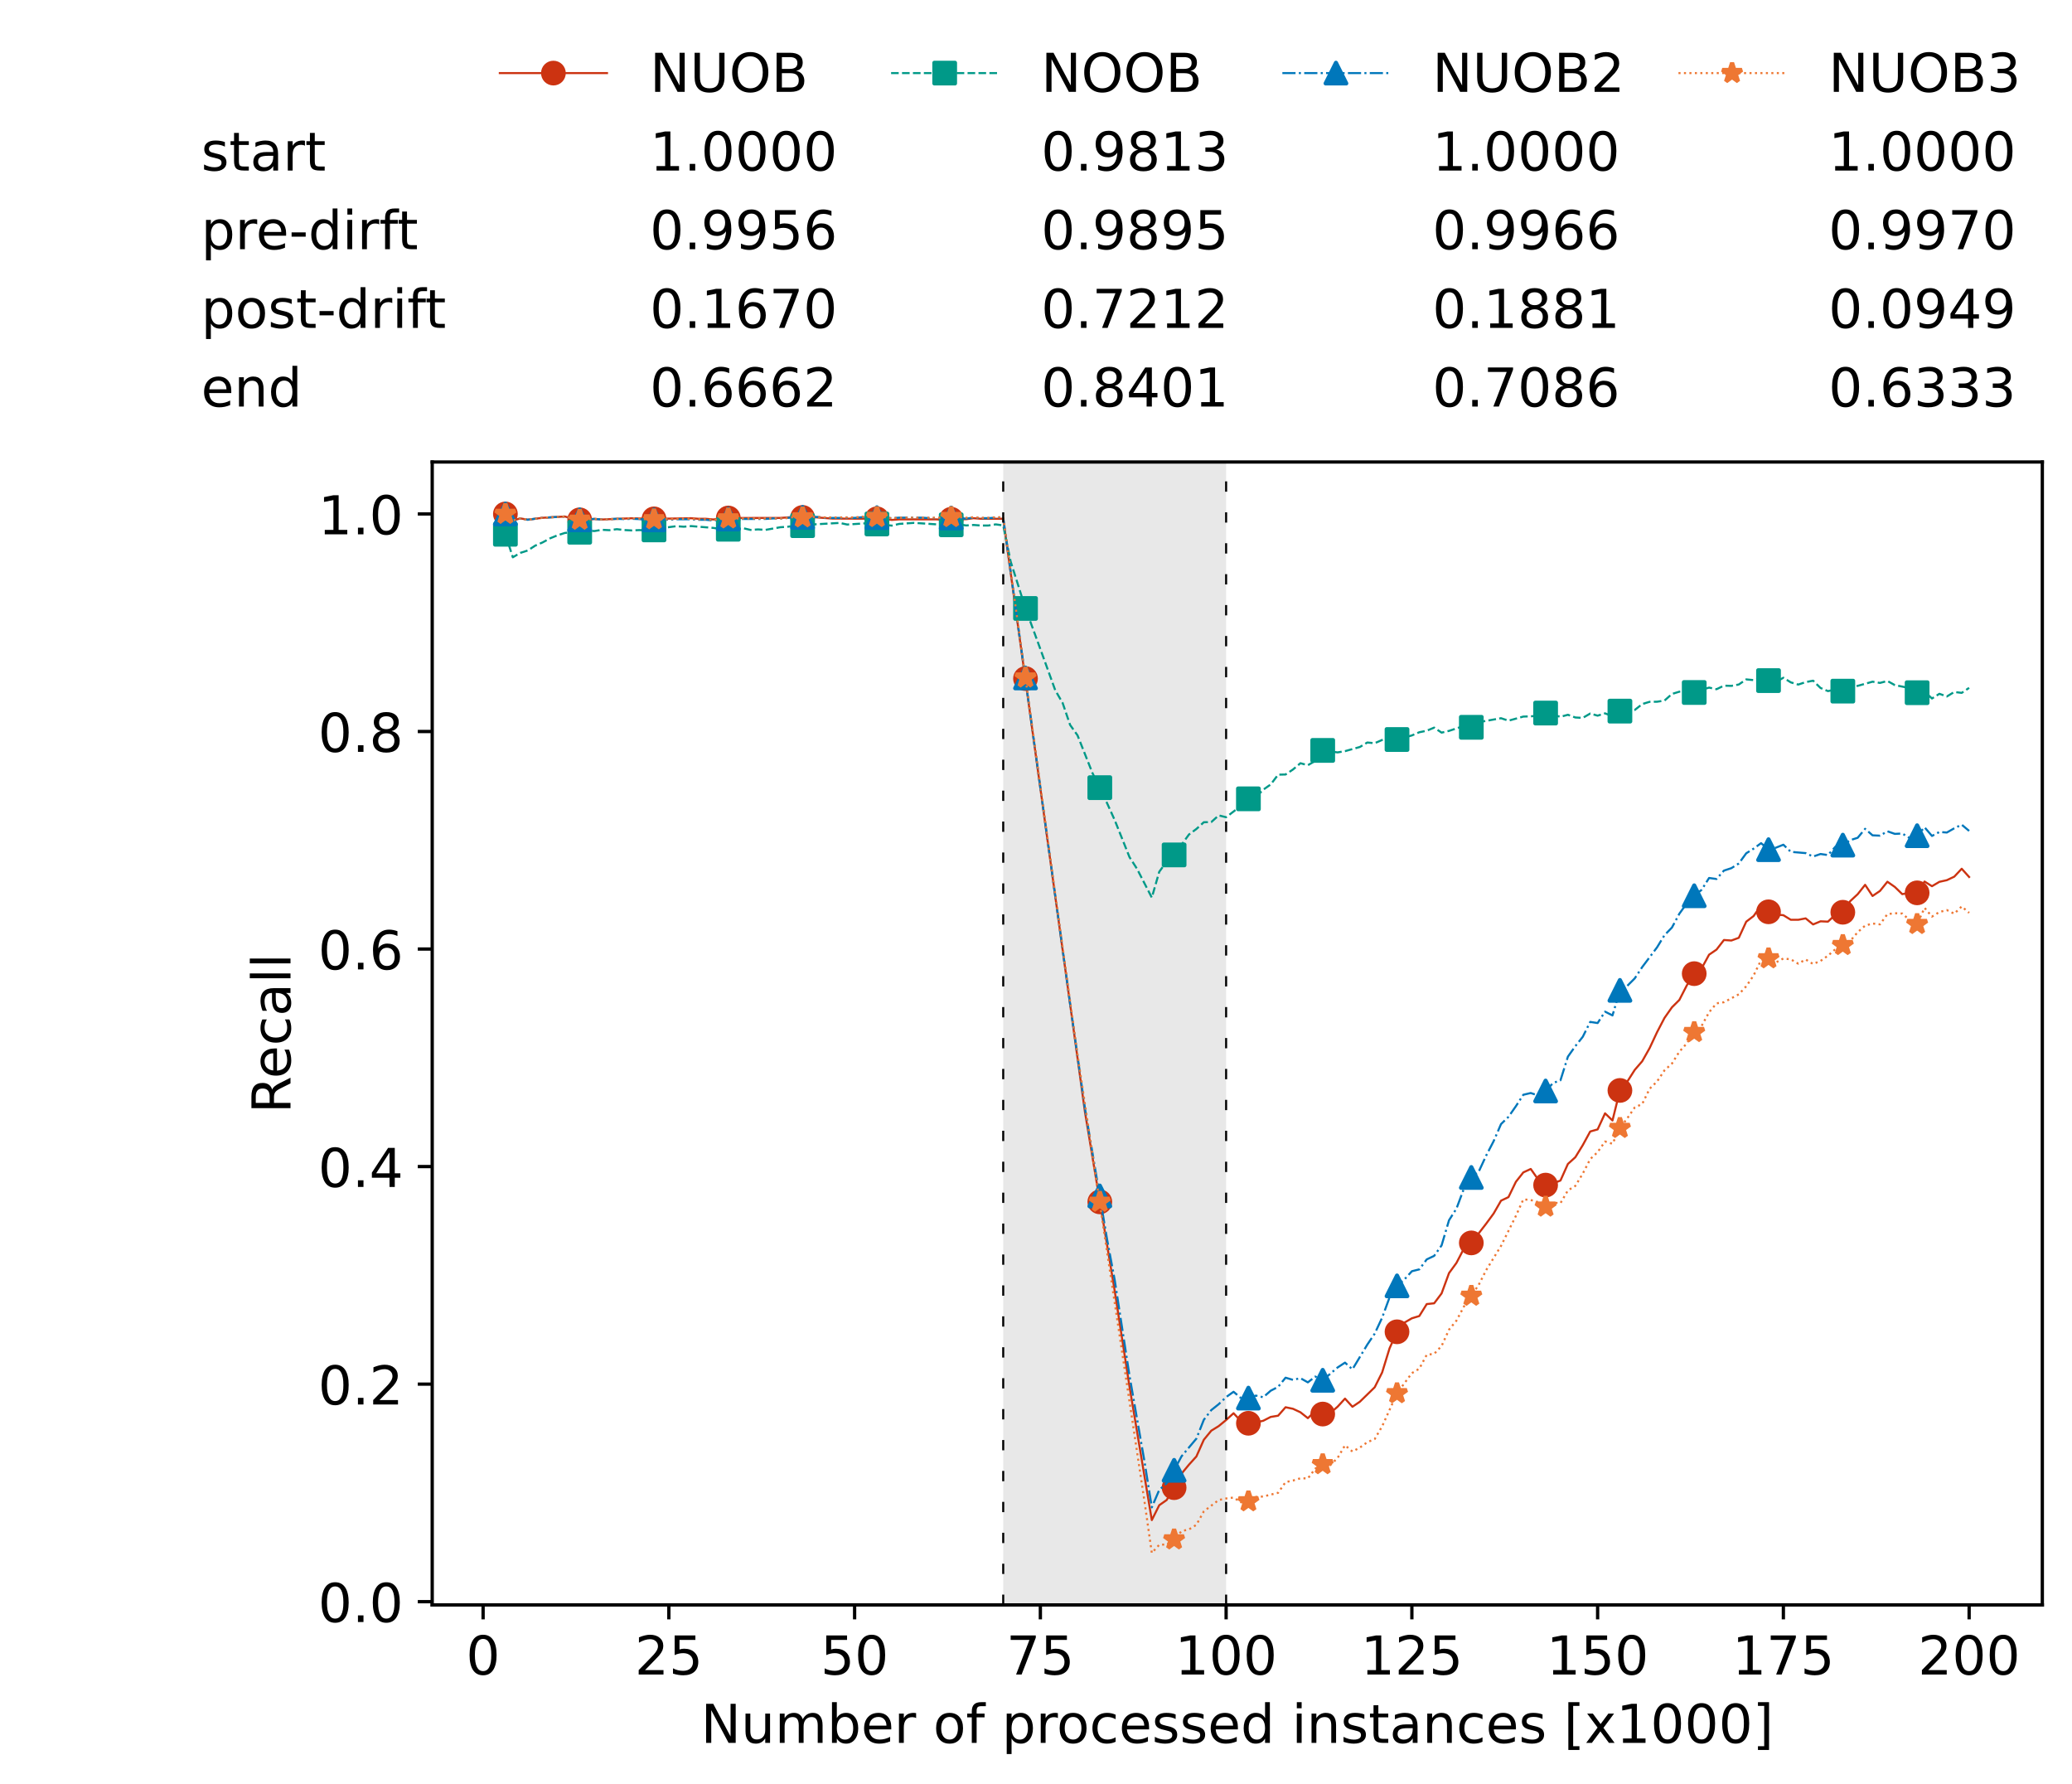<?xml version="1.0" encoding="utf-8" standalone="no"?>
<!DOCTYPE svg PUBLIC "-//W3C//DTD SVG 1.1//EN"
  "http://www.w3.org/Graphics/SVG/1.1/DTD/svg11.dtd">
<!-- Created with matplotlib (https://matplotlib.org/) -->
<svg height="432.615pt" version="1.1" viewBox="0 0 502.65 432.615" width="502.65pt" xmlns="http://www.w3.org/2000/svg" xmlns:xlink="http://www.w3.org/1999/xlink">
 <defs>
  <style type="text/css">*{stroke-linecap:butt;stroke-linejoin:round;}</style>
 </defs>
 <g id="figure_1">
  <g id="patch_1">
   <path d="M 0 432.615 
L 502.65 432.615 
L 502.65 0 
L 0 0 
z
" style="fill:#ffffff;"/>
  </g>
  <g id="axes_1">
   <g id="patch_2">
    <path d="M 104.85 389.252 
L 495.45 389.252 
L 495.45 112.052 
L 104.85 112.052 
z
" style="fill:#ffffff;"/>
   </g>
   <g id="patch_3">
    <path clip-path="url(#p579d920b78)" d="M 297.446 389.252 
L 297.446 112.052 
L 243.372 112.052 
L 243.372 389.252 
z
" style="fill:#d3d3d3;opacity:0.5;"/>
   </g>
   <g id="matplotlib.axis_1">
    <g id="xtick_1">
     <g id="line2d_1">
      <defs>
       <path d="M 0 0 
L 0 3.5 
" id="m3f76aaaaac" style="stroke:#000000;stroke-width:0.8;"/>
      </defs>
      <g>
       <use style="stroke:#000000;stroke-width:0.8;" x="117.197" xlink:href="#m3f76aaaaac" y="389.252"/>
      </g>
     </g>
     <g id="text_1">
      <!-- 0 -->
      <g transform="translate(113.061 406.13)scale(0.13 -0.13)">
       <defs>
        <path d="M 31.781 66.406 
Q 24.172 66.406 20.328 58.906 
Q 16.5 51.422 16.5 36.375 
Q 16.5 21.391 20.328 13.891 
Q 24.172 6.391 31.781 6.391 
Q 39.453 6.391 43.281 13.891 
Q 47.125 21.391 47.125 36.375 
Q 47.125 51.422 43.281 58.906 
Q 39.453 66.406 31.781 66.406 
z
M 31.781 74.219 
Q 44.047 74.219 50.516 64.516 
Q 56.984 54.828 56.984 36.375 
Q 56.984 17.969 50.516 8.266 
Q 44.047 -1.422 31.781 -1.422 
Q 19.531 -1.422 13.062 8.266 
Q 6.594 17.969 6.594 36.375 
Q 6.594 54.828 13.062 64.516 
Q 19.531 74.219 31.781 74.219 
z
" id="DejaVuSans-48"/>
       </defs>
       <use xlink:href="#DejaVuSans-48"/>
      </g>
     </g>
    </g>
    <g id="xtick_2">
     <g id="line2d_2">
      <g>
       <use style="stroke:#000000;stroke-width:0.8;" x="162.259" xlink:href="#m3f76aaaaac" y="389.252"/>
      </g>
     </g>
     <g id="text_2">
      <!-- 25 -->
      <g transform="translate(153.988 406.13)scale(0.13 -0.13)">
       <defs>
        <path d="M 19.188 8.297 
L 53.609 8.297 
L 53.609 0 
L 7.328 0 
L 7.328 8.297 
Q 12.938 14.109 22.625 23.891 
Q 32.328 33.688 34.812 36.531 
Q 39.547 41.844 41.422 45.531 
Q 43.312 49.219 43.312 52.781 
Q 43.312 58.594 39.234 62.25 
Q 35.156 65.922 28.609 65.922 
Q 23.969 65.922 18.812 64.312 
Q 13.672 62.703 7.812 59.422 
L 7.812 69.391 
Q 13.766 71.781 18.938 73 
Q 24.125 74.219 28.422 74.219 
Q 39.75 74.219 46.484 68.547 
Q 53.219 62.891 53.219 53.422 
Q 53.219 48.922 51.531 44.891 
Q 49.859 40.875 45.406 35.406 
Q 44.188 33.984 37.641 27.219 
Q 31.109 20.453 19.188 8.297 
z
" id="DejaVuSans-50"/>
        <path d="M 10.797 72.906 
L 49.516 72.906 
L 49.516 64.594 
L 19.828 64.594 
L 19.828 46.734 
Q 21.969 47.469 24.109 47.828 
Q 26.266 48.188 28.422 48.188 
Q 40.625 48.188 47.75 41.5 
Q 54.891 34.812 54.891 23.391 
Q 54.891 11.625 47.562 5.094 
Q 40.234 -1.422 26.906 -1.422 
Q 22.312 -1.422 17.547 -0.641 
Q 12.797 0.141 7.719 1.703 
L 7.719 11.625 
Q 12.109 9.234 16.797 8.062 
Q 21.484 6.891 26.703 6.891 
Q 35.156 6.891 40.078 11.328 
Q 45.016 15.766 45.016 23.391 
Q 45.016 31 40.078 35.438 
Q 35.156 39.891 26.703 39.891 
Q 22.75 39.891 18.812 39.016 
Q 14.891 38.141 10.797 36.281 
z
" id="DejaVuSans-53"/>
       </defs>
       <use xlink:href="#DejaVuSans-50"/>
       <use x="63.623" xlink:href="#DejaVuSans-53"/>
      </g>
     </g>
    </g>
    <g id="xtick_3">
     <g id="line2d_3">
      <g>
       <use style="stroke:#000000;stroke-width:0.8;" x="207.322" xlink:href="#m3f76aaaaac" y="389.252"/>
      </g>
     </g>
     <g id="text_3">
      <!-- 50 -->
      <g transform="translate(199.05 406.13)scale(0.13 -0.13)">
       <use xlink:href="#DejaVuSans-53"/>
       <use x="63.623" xlink:href="#DejaVuSans-48"/>
      </g>
     </g>
    </g>
    <g id="xtick_4">
     <g id="line2d_4">
      <g>
       <use style="stroke:#000000;stroke-width:0.8;" x="252.384" xlink:href="#m3f76aaaaac" y="389.252"/>
      </g>
     </g>
     <g id="text_4">
      <!-- 75 -->
      <g transform="translate(244.113 406.13)scale(0.13 -0.13)">
       <defs>
        <path d="M 8.203 72.906 
L 55.078 72.906 
L 55.078 68.703 
L 28.609 0 
L 18.312 0 
L 43.219 64.594 
L 8.203 64.594 
z
" id="DejaVuSans-55"/>
       </defs>
       <use xlink:href="#DejaVuSans-55"/>
       <use x="63.623" xlink:href="#DejaVuSans-53"/>
      </g>
     </g>
    </g>
    <g id="xtick_5">
     <g id="line2d_5">
      <g>
       <use style="stroke:#000000;stroke-width:0.8;" x="297.446" xlink:href="#m3f76aaaaac" y="389.252"/>
      </g>
     </g>
     <g id="text_5">
      <!-- 100 -->
      <g transform="translate(285.039 406.13)scale(0.13 -0.13)">
       <defs>
        <path d="M 12.406 8.297 
L 28.516 8.297 
L 28.516 63.922 
L 10.984 60.406 
L 10.984 69.391 
L 28.422 72.906 
L 38.281 72.906 
L 38.281 8.297 
L 54.391 8.297 
L 54.391 0 
L 12.406 0 
z
" id="DejaVuSans-49"/>
       </defs>
       <use xlink:href="#DejaVuSans-49"/>
       <use x="63.623" xlink:href="#DejaVuSans-48"/>
       <use x="127.246" xlink:href="#DejaVuSans-48"/>
      </g>
     </g>
    </g>
    <g id="xtick_6">
     <g id="line2d_6">
      <g>
       <use style="stroke:#000000;stroke-width:0.8;" x="342.509" xlink:href="#m3f76aaaaac" y="389.252"/>
      </g>
     </g>
     <g id="text_6">
      <!-- 125 -->
      <g transform="translate(330.102 406.13)scale(0.13 -0.13)">
       <use xlink:href="#DejaVuSans-49"/>
       <use x="63.623" xlink:href="#DejaVuSans-50"/>
       <use x="127.246" xlink:href="#DejaVuSans-53"/>
      </g>
     </g>
    </g>
    <g id="xtick_7">
     <g id="line2d_7">
      <g>
       <use style="stroke:#000000;stroke-width:0.8;" x="387.571" xlink:href="#m3f76aaaaac" y="389.252"/>
      </g>
     </g>
     <g id="text_7">
      <!-- 150 -->
      <g transform="translate(375.164 406.13)scale(0.13 -0.13)">
       <use xlink:href="#DejaVuSans-49"/>
       <use x="63.623" xlink:href="#DejaVuSans-53"/>
       <use x="127.246" xlink:href="#DejaVuSans-48"/>
      </g>
     </g>
    </g>
    <g id="xtick_8">
     <g id="line2d_8">
      <g>
       <use style="stroke:#000000;stroke-width:0.8;" x="432.633" xlink:href="#m3f76aaaaac" y="389.252"/>
      </g>
     </g>
     <g id="text_8">
      <!-- 175 -->
      <g transform="translate(420.226 406.13)scale(0.13 -0.13)">
       <use xlink:href="#DejaVuSans-49"/>
       <use x="63.623" xlink:href="#DejaVuSans-55"/>
       <use x="127.246" xlink:href="#DejaVuSans-53"/>
      </g>
     </g>
    </g>
    <g id="xtick_9">
     <g id="line2d_9">
      <g>
       <use style="stroke:#000000;stroke-width:0.8;" x="477.695" xlink:href="#m3f76aaaaac" y="389.252"/>
      </g>
     </g>
     <g id="text_9">
      <!-- 200 -->
      <g transform="translate(465.289 406.13)scale(0.13 -0.13)">
       <use xlink:href="#DejaVuSans-50"/>
       <use x="63.623" xlink:href="#DejaVuSans-48"/>
       <use x="127.246" xlink:href="#DejaVuSans-48"/>
      </g>
     </g>
    </g>
    <g id="text_10">
     <!-- Number of processed instances [x1000] -->
     <g transform="translate(170.025 422.711)scale(0.13 -0.13)">
      <defs>
       <path d="M 9.812 72.906 
L 23.094 72.906 
L 55.422 11.922 
L 55.422 72.906 
L 64.984 72.906 
L 64.984 0 
L 51.703 0 
L 19.391 60.984 
L 19.391 0 
L 9.812 0 
z
" id="DejaVuSans-78"/>
       <path d="M 8.5 21.578 
L 8.5 54.688 
L 17.484 54.688 
L 17.484 21.922 
Q 17.484 14.156 20.5 10.266 
Q 23.531 6.391 29.594 6.391 
Q 36.859 6.391 41.078 11.031 
Q 45.312 15.672 45.312 23.688 
L 45.312 54.688 
L 54.297 54.688 
L 54.297 0 
L 45.312 0 
L 45.312 8.406 
Q 42.047 3.422 37.719 1 
Q 33.406 -1.422 27.688 -1.422 
Q 18.266 -1.422 13.375 4.438 
Q 8.5 10.297 8.5 21.578 
z
M 31.109 56 
z
" id="DejaVuSans-117"/>
       <path d="M 52 44.188 
Q 55.375 50.25 60.062 53.125 
Q 64.75 56 71.094 56 
Q 79.641 56 84.281 50.016 
Q 88.922 44.047 88.922 33.016 
L 88.922 0 
L 79.891 0 
L 79.891 32.719 
Q 79.891 40.578 77.094 44.375 
Q 74.312 48.188 68.609 48.188 
Q 61.625 48.188 57.562 43.547 
Q 53.516 38.922 53.516 30.906 
L 53.516 0 
L 44.484 0 
L 44.484 32.719 
Q 44.484 40.625 41.703 44.406 
Q 38.922 48.188 33.109 48.188 
Q 26.219 48.188 22.156 43.531 
Q 18.109 38.875 18.109 30.906 
L 18.109 0 
L 9.078 0 
L 9.078 54.688 
L 18.109 54.688 
L 18.109 46.188 
Q 21.188 51.219 25.484 53.609 
Q 29.781 56 35.688 56 
Q 41.656 56 45.828 52.969 
Q 50 49.953 52 44.188 
z
" id="DejaVuSans-109"/>
       <path d="M 48.688 27.297 
Q 48.688 37.203 44.609 42.844 
Q 40.531 48.484 33.406 48.484 
Q 26.266 48.484 22.188 42.844 
Q 18.109 37.203 18.109 27.297 
Q 18.109 17.391 22.188 11.75 
Q 26.266 6.109 33.406 6.109 
Q 40.531 6.109 44.609 11.75 
Q 48.688 17.391 48.688 27.297 
z
M 18.109 46.391 
Q 20.953 51.266 25.266 53.625 
Q 29.594 56 35.594 56 
Q 45.562 56 51.781 48.094 
Q 58.016 40.188 58.016 27.297 
Q 58.016 14.406 51.781 6.484 
Q 45.562 -1.422 35.594 -1.422 
Q 29.594 -1.422 25.266 0.953 
Q 20.953 3.328 18.109 8.203 
L 18.109 0 
L 9.078 0 
L 9.078 75.984 
L 18.109 75.984 
z
" id="DejaVuSans-98"/>
       <path d="M 56.203 29.594 
L 56.203 25.203 
L 14.891 25.203 
Q 15.484 15.922 20.484 11.062 
Q 25.484 6.203 34.422 6.203 
Q 39.594 6.203 44.453 7.469 
Q 49.312 8.734 54.109 11.281 
L 54.109 2.781 
Q 49.266 0.734 44.188 -0.344 
Q 39.109 -1.422 33.891 -1.422 
Q 20.797 -1.422 13.156 6.188 
Q 5.516 13.812 5.516 26.812 
Q 5.516 40.234 12.766 48.109 
Q 20.016 56 32.328 56 
Q 43.359 56 49.781 48.891 
Q 56.203 41.797 56.203 29.594 
z
M 47.219 32.234 
Q 47.125 39.594 43.094 43.984 
Q 39.062 48.391 32.422 48.391 
Q 24.906 48.391 20.391 44.141 
Q 15.875 39.891 15.188 32.172 
z
" id="DejaVuSans-101"/>
       <path d="M 41.109 46.297 
Q 39.594 47.172 37.812 47.578 
Q 36.031 48 33.891 48 
Q 26.266 48 22.188 43.047 
Q 18.109 38.094 18.109 28.812 
L 18.109 0 
L 9.078 0 
L 9.078 54.688 
L 18.109 54.688 
L 18.109 46.188 
Q 20.953 51.172 25.484 53.578 
Q 30.031 56 36.531 56 
Q 37.453 56 38.578 55.875 
Q 39.703 55.766 41.062 55.516 
z
" id="DejaVuSans-114"/>
       <path id="DejaVuSans-32"/>
       <path d="M 30.609 48.391 
Q 23.391 48.391 19.188 42.75 
Q 14.984 37.109 14.984 27.297 
Q 14.984 17.484 19.156 11.844 
Q 23.344 6.203 30.609 6.203 
Q 37.797 6.203 41.984 11.859 
Q 46.188 17.531 46.188 27.297 
Q 46.188 37.016 41.984 42.703 
Q 37.797 48.391 30.609 48.391 
z
M 30.609 56 
Q 42.328 56 49.016 48.375 
Q 55.719 40.766 55.719 27.297 
Q 55.719 13.875 49.016 6.219 
Q 42.328 -1.422 30.609 -1.422 
Q 18.844 -1.422 12.172 6.219 
Q 5.516 13.875 5.516 27.297 
Q 5.516 40.766 12.172 48.375 
Q 18.844 56 30.609 56 
z
" id="DejaVuSans-111"/>
       <path d="M 37.109 75.984 
L 37.109 68.5 
L 28.516 68.5 
Q 23.688 68.5 21.797 66.547 
Q 19.922 64.594 19.922 59.516 
L 19.922 54.688 
L 34.719 54.688 
L 34.719 47.703 
L 19.922 47.703 
L 19.922 0 
L 10.891 0 
L 10.891 47.703 
L 2.297 47.703 
L 2.297 54.688 
L 10.891 54.688 
L 10.891 58.5 
Q 10.891 67.625 15.141 71.797 
Q 19.391 75.984 28.609 75.984 
z
" id="DejaVuSans-102"/>
       <path d="M 18.109 8.203 
L 18.109 -20.797 
L 9.078 -20.797 
L 9.078 54.688 
L 18.109 54.688 
L 18.109 46.391 
Q 20.953 51.266 25.266 53.625 
Q 29.594 56 35.594 56 
Q 45.562 56 51.781 48.094 
Q 58.016 40.188 58.016 27.297 
Q 58.016 14.406 51.781 6.484 
Q 45.562 -1.422 35.594 -1.422 
Q 29.594 -1.422 25.266 0.953 
Q 20.953 3.328 18.109 8.203 
z
M 48.688 27.297 
Q 48.688 37.203 44.609 42.844 
Q 40.531 48.484 33.406 48.484 
Q 26.266 48.484 22.188 42.844 
Q 18.109 37.203 18.109 27.297 
Q 18.109 17.391 22.188 11.75 
Q 26.266 6.109 33.406 6.109 
Q 40.531 6.109 44.609 11.75 
Q 48.688 17.391 48.688 27.297 
z
" id="DejaVuSans-112"/>
       <path d="M 48.781 52.594 
L 48.781 44.188 
Q 44.969 46.297 41.141 47.344 
Q 37.312 48.391 33.406 48.391 
Q 24.656 48.391 19.812 42.844 
Q 14.984 37.312 14.984 27.297 
Q 14.984 17.281 19.812 11.734 
Q 24.656 6.203 33.406 6.203 
Q 37.312 6.203 41.141 7.25 
Q 44.969 8.297 48.781 10.406 
L 48.781 2.094 
Q 45.016 0.344 40.984 -0.531 
Q 36.969 -1.422 32.422 -1.422 
Q 20.062 -1.422 12.781 6.344 
Q 5.516 14.109 5.516 27.297 
Q 5.516 40.672 12.859 48.328 
Q 20.219 56 33.016 56 
Q 37.156 56 41.109 55.141 
Q 45.062 54.297 48.781 52.594 
z
" id="DejaVuSans-99"/>
       <path d="M 44.281 53.078 
L 44.281 44.578 
Q 40.484 46.531 36.375 47.5 
Q 32.281 48.484 27.875 48.484 
Q 21.188 48.484 17.844 46.438 
Q 14.5 44.391 14.5 40.281 
Q 14.5 37.156 16.891 35.375 
Q 19.281 33.594 26.516 31.984 
L 29.594 31.297 
Q 39.156 29.25 43.188 25.516 
Q 47.219 21.781 47.219 15.094 
Q 47.219 7.469 41.188 3.016 
Q 35.156 -1.422 24.609 -1.422 
Q 20.219 -1.422 15.453 -0.562 
Q 10.688 0.297 5.422 2 
L 5.422 11.281 
Q 10.406 8.688 15.234 7.391 
Q 20.062 6.109 24.812 6.109 
Q 31.156 6.109 34.562 8.281 
Q 37.984 10.453 37.984 14.406 
Q 37.984 18.062 35.516 20.016 
Q 33.062 21.969 24.703 23.781 
L 21.578 24.516 
Q 13.234 26.266 9.516 29.906 
Q 5.812 33.547 5.812 39.891 
Q 5.812 47.609 11.281 51.797 
Q 16.75 56 26.812 56 
Q 31.781 56 36.172 55.266 
Q 40.578 54.547 44.281 53.078 
z
" id="DejaVuSans-115"/>
       <path d="M 45.406 46.391 
L 45.406 75.984 
L 54.391 75.984 
L 54.391 0 
L 45.406 0 
L 45.406 8.203 
Q 42.578 3.328 38.25 0.953 
Q 33.938 -1.422 27.875 -1.422 
Q 17.969 -1.422 11.734 6.484 
Q 5.516 14.406 5.516 27.297 
Q 5.516 40.188 11.734 48.094 
Q 17.969 56 27.875 56 
Q 33.938 56 38.25 53.625 
Q 42.578 51.266 45.406 46.391 
z
M 14.797 27.297 
Q 14.797 17.391 18.875 11.75 
Q 22.953 6.109 30.078 6.109 
Q 37.203 6.109 41.297 11.75 
Q 45.406 17.391 45.406 27.297 
Q 45.406 37.203 41.297 42.844 
Q 37.203 48.484 30.078 48.484 
Q 22.953 48.484 18.875 42.844 
Q 14.797 37.203 14.797 27.297 
z
" id="DejaVuSans-100"/>
       <path d="M 9.422 54.688 
L 18.406 54.688 
L 18.406 0 
L 9.422 0 
z
M 9.422 75.984 
L 18.406 75.984 
L 18.406 64.594 
L 9.422 64.594 
z
" id="DejaVuSans-105"/>
       <path d="M 54.891 33.016 
L 54.891 0 
L 45.906 0 
L 45.906 32.719 
Q 45.906 40.484 42.875 44.328 
Q 39.844 48.188 33.797 48.188 
Q 26.516 48.188 22.312 43.547 
Q 18.109 38.922 18.109 30.906 
L 18.109 0 
L 9.078 0 
L 9.078 54.688 
L 18.109 54.688 
L 18.109 46.188 
Q 21.344 51.125 25.703 53.562 
Q 30.078 56 35.797 56 
Q 45.219 56 50.047 50.172 
Q 54.891 44.344 54.891 33.016 
z
" id="DejaVuSans-110"/>
       <path d="M 18.312 70.219 
L 18.312 54.688 
L 36.812 54.688 
L 36.812 47.703 
L 18.312 47.703 
L 18.312 18.016 
Q 18.312 11.328 20.141 9.422 
Q 21.969 7.516 27.594 7.516 
L 36.812 7.516 
L 36.812 0 
L 27.594 0 
Q 17.188 0 13.234 3.875 
Q 9.281 7.766 9.281 18.016 
L 9.281 47.703 
L 2.688 47.703 
L 2.688 54.688 
L 9.281 54.688 
L 9.281 70.219 
z
" id="DejaVuSans-116"/>
       <path d="M 34.281 27.484 
Q 23.391 27.484 19.188 25 
Q 14.984 22.516 14.984 16.5 
Q 14.984 11.719 18.141 8.906 
Q 21.297 6.109 26.703 6.109 
Q 34.188 6.109 38.703 11.406 
Q 43.219 16.703 43.219 25.484 
L 43.219 27.484 
z
M 52.203 31.203 
L 52.203 0 
L 43.219 0 
L 43.219 8.297 
Q 40.141 3.328 35.547 0.953 
Q 30.953 -1.422 24.312 -1.422 
Q 15.922 -1.422 10.953 3.297 
Q 6 8.016 6 15.922 
Q 6 25.141 12.172 29.828 
Q 18.359 34.516 30.609 34.516 
L 43.219 34.516 
L 43.219 35.406 
Q 43.219 41.609 39.141 45 
Q 35.062 48.391 27.688 48.391 
Q 23 48.391 18.547 47.266 
Q 14.109 46.141 10.016 43.891 
L 10.016 52.203 
Q 14.938 54.109 19.578 55.047 
Q 24.219 56 28.609 56 
Q 40.484 56 46.344 49.844 
Q 52.203 43.703 52.203 31.203 
z
" id="DejaVuSans-97"/>
       <path d="M 8.594 75.984 
L 29.297 75.984 
L 29.297 69 
L 17.578 69 
L 17.578 -6.203 
L 29.297 -6.203 
L 29.297 -13.188 
L 8.594 -13.188 
z
" id="DejaVuSans-91"/>
       <path d="M 54.891 54.688 
L 35.109 28.078 
L 55.906 0 
L 45.312 0 
L 29.391 21.484 
L 13.484 0 
L 2.875 0 
L 24.125 28.609 
L 4.688 54.688 
L 15.281 54.688 
L 29.781 35.203 
L 44.281 54.688 
z
" id="DejaVuSans-120"/>
       <path d="M 30.422 75.984 
L 30.422 -13.188 
L 9.719 -13.188 
L 9.719 -6.203 
L 21.391 -6.203 
L 21.391 69 
L 9.719 69 
L 9.719 75.984 
z
" id="DejaVuSans-93"/>
      </defs>
      <use xlink:href="#DejaVuSans-78"/>
      <use x="74.805" xlink:href="#DejaVuSans-117"/>
      <use x="138.184" xlink:href="#DejaVuSans-109"/>
      <use x="235.596" xlink:href="#DejaVuSans-98"/>
      <use x="299.072" xlink:href="#DejaVuSans-101"/>
      <use x="360.596" xlink:href="#DejaVuSans-114"/>
      <use x="401.709" xlink:href="#DejaVuSans-32"/>
      <use x="433.496" xlink:href="#DejaVuSans-111"/>
      <use x="494.678" xlink:href="#DejaVuSans-102"/>
      <use x="529.883" xlink:href="#DejaVuSans-32"/>
      <use x="561.67" xlink:href="#DejaVuSans-112"/>
      <use x="625.146" xlink:href="#DejaVuSans-114"/>
      <use x="664.01" xlink:href="#DejaVuSans-111"/>
      <use x="725.191" xlink:href="#DejaVuSans-99"/>
      <use x="780.172" xlink:href="#DejaVuSans-101"/>
      <use x="841.695" xlink:href="#DejaVuSans-115"/>
      <use x="893.795" xlink:href="#DejaVuSans-115"/>
      <use x="945.895" xlink:href="#DejaVuSans-101"/>
      <use x="1007.418" xlink:href="#DejaVuSans-100"/>
      <use x="1070.895" xlink:href="#DejaVuSans-32"/>
      <use x="1102.682" xlink:href="#DejaVuSans-105"/>
      <use x="1130.465" xlink:href="#DejaVuSans-110"/>
      <use x="1193.844" xlink:href="#DejaVuSans-115"/>
      <use x="1245.943" xlink:href="#DejaVuSans-116"/>
      <use x="1285.152" xlink:href="#DejaVuSans-97"/>
      <use x="1346.432" xlink:href="#DejaVuSans-110"/>
      <use x="1409.811" xlink:href="#DejaVuSans-99"/>
      <use x="1464.791" xlink:href="#DejaVuSans-101"/>
      <use x="1526.314" xlink:href="#DejaVuSans-115"/>
      <use x="1578.414" xlink:href="#DejaVuSans-32"/>
      <use x="1610.201" xlink:href="#DejaVuSans-91"/>
      <use x="1649.215" xlink:href="#DejaVuSans-120"/>
      <use x="1708.395" xlink:href="#DejaVuSans-49"/>
      <use x="1772.018" xlink:href="#DejaVuSans-48"/>
      <use x="1835.641" xlink:href="#DejaVuSans-48"/>
      <use x="1899.264" xlink:href="#DejaVuSans-48"/>
      <use x="1962.887" xlink:href="#DejaVuSans-93"/>
     </g>
    </g>
   </g>
   <g id="matplotlib.axis_2">
    <g id="ytick_1">
     <g id="line2d_10">
      <defs>
       <path d="M 0 0 
L -3.5 0 
" id="m7ff0372157" style="stroke:#000000;stroke-width:0.8;"/>
      </defs>
      <g>
       <use style="stroke:#000000;stroke-width:0.8;" x="104.85" xlink:href="#m7ff0372157" y="388.458"/>
      </g>
     </g>
     <g id="text_11">
      <!-- 0.0 -->
      <g transform="translate(77.176 393.397)scale(0.13 -0.13)">
       <defs>
        <path d="M 10.688 12.406 
L 21 12.406 
L 21 0 
L 10.688 0 
z
" id="DejaVuSans-46"/>
       </defs>
       <use xlink:href="#DejaVuSans-48"/>
       <use x="63.623" xlink:href="#DejaVuSans-46"/>
       <use x="95.41" xlink:href="#DejaVuSans-48"/>
      </g>
     </g>
    </g>
    <g id="ytick_2">
     <g id="line2d_11">
      <g>
       <use style="stroke:#000000;stroke-width:0.8;" x="104.85" xlink:href="#m7ff0372157" y="335.697"/>
      </g>
     </g>
     <g id="text_12">
      <!-- 0.2 -->
      <g transform="translate(77.176 340.636)scale(0.13 -0.13)">
       <use xlink:href="#DejaVuSans-48"/>
       <use x="63.623" xlink:href="#DejaVuSans-46"/>
       <use x="95.41" xlink:href="#DejaVuSans-50"/>
      </g>
     </g>
    </g>
    <g id="ytick_3">
     <g id="line2d_12">
      <g>
       <use style="stroke:#000000;stroke-width:0.8;" x="104.85" xlink:href="#m7ff0372157" y="282.935"/>
      </g>
     </g>
     <g id="text_13">
      <!-- 0.4 -->
      <g transform="translate(77.176 287.874)scale(0.13 -0.13)">
       <defs>
        <path d="M 37.797 64.312 
L 12.891 25.391 
L 37.797 25.391 
z
M 35.203 72.906 
L 47.609 72.906 
L 47.609 25.391 
L 58.016 25.391 
L 58.016 17.188 
L 47.609 17.188 
L 47.609 0 
L 37.797 0 
L 37.797 17.188 
L 4.891 17.188 
L 4.891 26.703 
z
" id="DejaVuSans-52"/>
       </defs>
       <use xlink:href="#DejaVuSans-48"/>
       <use x="63.623" xlink:href="#DejaVuSans-46"/>
       <use x="95.41" xlink:href="#DejaVuSans-52"/>
      </g>
     </g>
    </g>
    <g id="ytick_4">
     <g id="line2d_13">
      <g>
       <use style="stroke:#000000;stroke-width:0.8;" x="104.85" xlink:href="#m7ff0372157" y="230.174"/>
      </g>
     </g>
     <g id="text_14">
      <!-- 0.6 -->
      <g transform="translate(77.176 235.113)scale(0.13 -0.13)">
       <defs>
        <path d="M 33.016 40.375 
Q 26.375 40.375 22.484 35.828 
Q 18.609 31.297 18.609 23.391 
Q 18.609 15.531 22.484 10.953 
Q 26.375 6.391 33.016 6.391 
Q 39.656 6.391 43.531 10.953 
Q 47.406 15.531 47.406 23.391 
Q 47.406 31.297 43.531 35.828 
Q 39.656 40.375 33.016 40.375 
z
M 52.594 71.297 
L 52.594 62.312 
Q 48.875 64.062 45.094 64.984 
Q 41.312 65.922 37.594 65.922 
Q 27.828 65.922 22.672 59.328 
Q 17.531 52.734 16.797 39.406 
Q 19.672 43.656 24.016 45.922 
Q 28.375 48.188 33.594 48.188 
Q 44.578 48.188 50.953 41.516 
Q 57.328 34.859 57.328 23.391 
Q 57.328 12.156 50.688 5.359 
Q 44.047 -1.422 33.016 -1.422 
Q 20.359 -1.422 13.672 8.266 
Q 6.984 17.969 6.984 36.375 
Q 6.984 53.656 15.188 63.938 
Q 23.391 74.219 37.203 74.219 
Q 40.922 74.219 44.703 73.484 
Q 48.484 72.75 52.594 71.297 
z
" id="DejaVuSans-54"/>
       </defs>
       <use xlink:href="#DejaVuSans-48"/>
       <use x="63.623" xlink:href="#DejaVuSans-46"/>
       <use x="95.41" xlink:href="#DejaVuSans-54"/>
      </g>
     </g>
    </g>
    <g id="ytick_5">
     <g id="line2d_14">
      <g>
       <use style="stroke:#000000;stroke-width:0.8;" x="104.85" xlink:href="#m7ff0372157" y="177.413"/>
      </g>
     </g>
     <g id="text_15">
      <!-- 0.8 -->
      <g transform="translate(77.176 182.352)scale(0.13 -0.13)">
       <defs>
        <path d="M 31.781 34.625 
Q 24.75 34.625 20.719 30.859 
Q 16.703 27.094 16.703 20.516 
Q 16.703 13.922 20.719 10.156 
Q 24.75 6.391 31.781 6.391 
Q 38.812 6.391 42.859 10.172 
Q 46.922 13.969 46.922 20.516 
Q 46.922 27.094 42.891 30.859 
Q 38.875 34.625 31.781 34.625 
z
M 21.922 38.812 
Q 15.578 40.375 12.031 44.719 
Q 8.5 49.078 8.5 55.328 
Q 8.5 64.062 14.719 69.141 
Q 20.953 74.219 31.781 74.219 
Q 42.672 74.219 48.875 69.141 
Q 55.078 64.062 55.078 55.328 
Q 55.078 49.078 51.531 44.719 
Q 48 40.375 41.703 38.812 
Q 48.828 37.156 52.797 32.312 
Q 56.781 27.484 56.781 20.516 
Q 56.781 9.906 50.312 4.234 
Q 43.844 -1.422 31.781 -1.422 
Q 19.734 -1.422 13.25 4.234 
Q 6.781 9.906 6.781 20.516 
Q 6.781 27.484 10.781 32.312 
Q 14.797 37.156 21.922 38.812 
z
M 18.312 54.391 
Q 18.312 48.734 21.844 45.562 
Q 25.391 42.391 31.781 42.391 
Q 38.141 42.391 41.719 45.562 
Q 45.312 48.734 45.312 54.391 
Q 45.312 60.062 41.719 63.234 
Q 38.141 66.406 31.781 66.406 
Q 25.391 66.406 21.844 63.234 
Q 18.312 60.062 18.312 54.391 
z
" id="DejaVuSans-56"/>
       </defs>
       <use xlink:href="#DejaVuSans-48"/>
       <use x="63.623" xlink:href="#DejaVuSans-46"/>
       <use x="95.41" xlink:href="#DejaVuSans-56"/>
      </g>
     </g>
    </g>
    <g id="ytick_6">
     <g id="line2d_15">
      <g>
       <use style="stroke:#000000;stroke-width:0.8;" x="104.85" xlink:href="#m7ff0372157" y="124.652"/>
      </g>
     </g>
     <g id="text_16">
      <!-- 1.0 -->
      <g transform="translate(77.176 129.591)scale(0.13 -0.13)">
       <use xlink:href="#DejaVuSans-49"/>
       <use x="63.623" xlink:href="#DejaVuSans-46"/>
       <use x="95.41" xlink:href="#DejaVuSans-48"/>
      </g>
     </g>
    </g>
    <g id="text_17">
     <!-- Recall -->
     <g transform="translate(70.472 270.044)rotate(-90)scale(0.13 -0.13)">
      <defs>
       <path d="M 44.391 34.188 
Q 47.562 33.109 50.562 29.594 
Q 53.562 26.078 56.594 19.922 
L 66.609 0 
L 56 0 
L 46.688 18.703 
Q 43.062 26.031 39.672 28.422 
Q 36.281 30.812 30.422 30.812 
L 19.672 30.812 
L 19.672 0 
L 9.812 0 
L 9.812 72.906 
L 32.078 72.906 
Q 44.578 72.906 50.734 67.672 
Q 56.891 62.453 56.891 51.906 
Q 56.891 45.016 53.688 40.469 
Q 50.484 35.938 44.391 34.188 
z
M 19.672 64.797 
L 19.672 38.922 
L 32.078 38.922 
Q 39.203 38.922 42.844 42.219 
Q 46.484 45.516 46.484 51.906 
Q 46.484 58.297 42.844 61.547 
Q 39.203 64.797 32.078 64.797 
z
" id="DejaVuSans-82"/>
       <path d="M 9.422 75.984 
L 18.406 75.984 
L 18.406 0 
L 9.422 0 
z
" id="DejaVuSans-108"/>
      </defs>
      <use xlink:href="#DejaVuSans-82"/>
      <use x="64.982" xlink:href="#DejaVuSans-101"/>
      <use x="126.506" xlink:href="#DejaVuSans-99"/>
      <use x="181.486" xlink:href="#DejaVuSans-97"/>
      <use x="242.766" xlink:href="#DejaVuSans-108"/>
      <use x="270.549" xlink:href="#DejaVuSans-108"/>
     </g>
    </g>
   </g>
   <g id="line2d_16"/>
   <g id="line2d_17"/>
   <g id="line2d_18"/>
   <g id="line2d_19"/>
   <g id="line2d_20"/>
   <g id="line2d_21">
    <path clip-path="url(#p579d920b78)" d="M 122.605 124.652 
L 124.407 126.26 
L 126.21 125.724 
L 128.012 126.05 
L 131.617 125.584 
L 137.024 125.273 
L 138.827 125.772 
L 140.629 126.077 
L 144.234 125.858 
L 146.037 125.993 
L 153.247 125.695 
L 158.654 125.841 
L 167.667 125.686 
L 169.469 125.825 
L 171.272 125.825 
L 173.074 125.994 
L 174.877 125.713 
L 178.482 125.63 
L 189.297 125.613 
L 192.902 125.363 
L 194.704 125.497 
L 196.507 125.372 
L 201.914 125.772 
L 214.532 125.829 
L 216.334 126.101 
L 218.137 125.962 
L 227.149 125.962 
L 228.952 126.073 
L 230.754 125.94 
L 234.359 125.927 
L 236.162 125.683 
L 237.964 125.819 
L 243.372 125.811 
L 263.199 269.681 
L 270.409 313.022 
L 274.014 336.335 
L 279.421 368.673 
L 281.224 365.065 
L 283.026 363.804 
L 284.829 360.806 
L 286.631 357.406 
L 288.434 355.231 
L 290.236 353.24 
L 292.039 349.191 
L 293.841 346.993 
L 295.644 345.88 
L 297.446 344.401 
L 299.249 342.756 
L 301.051 344.674 
L 302.854 345.192 
L 304.656 344.999 
L 306.459 344.578 
L 308.261 343.653 
L 310.064 343.354 
L 311.866 341.303 
L 313.669 341.682 
L 315.471 342.523 
L 317.274 343.952 
L 319.076 342.208 
L 320.879 342.957 
L 322.681 342.73 
L 324.484 341.178 
L 326.286 339.212 
L 328.089 341.189 
L 329.891 339.968 
L 333.496 336.454 
L 335.299 332.861 
L 337.101 326.994 
L 338.904 323.008 
L 340.706 320.773 
L 342.509 319.732 
L 344.311 319.184 
L 346.114 316.284 
L 347.916 316.093 
L 349.719 313.695 
L 351.521 308.768 
L 353.324 306.299 
L 355.126 302.83 
L 356.928 301.445 
L 360.533 296.784 
L 362.336 294.331 
L 364.138 291.202 
L 365.941 290.343 
L 367.743 286.629 
L 369.546 284.347 
L 371.348 283.511 
L 373.151 286.078 
L 374.953 287.429 
L 376.756 287.016 
L 378.558 286.32 
L 380.361 282.297 
L 382.163 280.667 
L 383.966 277.738 
L 385.768 274.429 
L 387.571 273.92 
L 389.373 270.019 
L 391.176 271.761 
L 392.978 264.469 
L 394.781 262.305 
L 396.583 259.474 
L 398.386 257.387 
L 400.188 254.193 
L 401.991 250.337 
L 403.793 246.882 
L 405.596 244.313 
L 407.398 242.517 
L 409.201 238.998 
L 411.003 236.143 
L 412.806 234.85 
L 414.608 231.542 
L 416.411 230.312 
L 418.213 227.984 
L 420.016 228.107 
L 421.818 227.448 
L 423.621 223.538 
L 425.423 222.159 
L 427.226 219.562 
L 429.028 221.144 
L 430.831 221.813 
L 432.633 221.97 
L 434.436 223.081 
L 436.238 223.081 
L 438.041 222.736 
L 439.843 224.206 
L 441.646 223.45 
L 443.448 223.53 
L 445.251 221.844 
L 447.053 221.252 
L 448.856 218.546 
L 450.658 216.874 
L 452.461 214.598 
L 454.263 217.306 
L 456.066 216.086 
L 457.868 213.849 
L 459.671 215.115 
L 461.473 216.86 
L 463.276 216.522 
L 465.078 216.547 
L 466.881 213.802 
L 468.683 214.933 
L 470.485 213.872 
L 472.288 213.472 
L 474.09 212.619 
L 475.893 210.701 
L 477.695 212.702 
L 477.695 212.702 
" style="fill:none;stroke:#cc3311;stroke-linecap:square;stroke-width:0.5;"/>
    <defs>
     <path d="M 0 2.5 
C 0.663 2.5 1.299 2.237 1.768 1.768 
C 2.237 1.299 2.5 0.663 2.5 0 
C 2.5 -0.663 2.237 -1.299 1.768 -1.768 
C 1.299 -2.237 0.663 -2.5 0 -2.5 
C -0.663 -2.5 -1.299 -2.237 -1.768 -1.768 
C -2.237 -1.299 -2.5 -0.663 -2.5 0 
C -2.5 0.663 -2.237 1.299 -1.768 1.768 
C -1.299 2.237 -0.663 2.5 0 2.5 
z
" id="m777a33e582" style="stroke:#cc3311;"/>
    </defs>
    <g clip-path="url(#p579d920b78)">
     <use style="fill:#cc3311;stroke:#cc3311;" x="122.605" xlink:href="#m777a33e582" y="124.652"/>
     <use style="fill:#cc3311;stroke:#cc3311;" x="140.629" xlink:href="#m777a33e582" y="126.077"/>
     <use style="fill:#cc3311;stroke:#cc3311;" x="158.654" xlink:href="#m777a33e582" y="125.841"/>
     <use style="fill:#cc3311;stroke:#cc3311;" x="176.679" xlink:href="#m777a33e582" y="125.63"/>
     <use style="fill:#cc3311;stroke:#cc3311;" x="194.704" xlink:href="#m777a33e582" y="125.497"/>
     <use style="fill:#cc3311;stroke:#cc3311;" x="212.729" xlink:href="#m777a33e582" y="125.829"/>
     <use style="fill:#cc3311;stroke:#cc3311;" x="230.754" xlink:href="#m777a33e582" y="125.94"/>
     <use style="fill:#cc3311;stroke:#cc3311;" x="248.779" xlink:href="#m777a33e582" y="164.579"/>
     <use style="fill:#cc3311;stroke:#cc3311;" x="266.804" xlink:href="#m777a33e582" y="291.494"/>
     <use style="fill:#cc3311;stroke:#cc3311;" x="284.829" xlink:href="#m777a33e582" y="360.806"/>
     <use style="fill:#cc3311;stroke:#cc3311;" x="302.854" xlink:href="#m777a33e582" y="345.192"/>
     <use style="fill:#cc3311;stroke:#cc3311;" x="320.879" xlink:href="#m777a33e582" y="342.957"/>
     <use style="fill:#cc3311;stroke:#cc3311;" x="338.904" xlink:href="#m777a33e582" y="323.008"/>
     <use style="fill:#cc3311;stroke:#cc3311;" x="356.928" xlink:href="#m777a33e582" y="301.445"/>
     <use style="fill:#cc3311;stroke:#cc3311;" x="374.953" xlink:href="#m777a33e582" y="287.429"/>
     <use style="fill:#cc3311;stroke:#cc3311;" x="392.978" xlink:href="#m777a33e582" y="264.469"/>
     <use style="fill:#cc3311;stroke:#cc3311;" x="411.003" xlink:href="#m777a33e582" y="236.143"/>
     <use style="fill:#cc3311;stroke:#cc3311;" x="429.028" xlink:href="#m777a33e582" y="221.144"/>
     <use style="fill:#cc3311;stroke:#cc3311;" x="447.053" xlink:href="#m777a33e582" y="221.252"/>
     <use style="fill:#cc3311;stroke:#cc3311;" x="465.078" xlink:href="#m777a33e582" y="216.547"/>
    </g>
   </g>
   <g id="line2d_22"/>
   <g id="line2d_23"/>
   <g id="line2d_24"/>
   <g id="line2d_25"/>
   <g id="line2d_26">
    <path clip-path="url(#p579d920b78)" d="M 122.605 129.583 
L 124.407 135.16 
L 126.21 134.1 
L 128.012 133.52 
L 129.815 132.346 
L 131.617 131.563 
L 133.419 130.576 
L 135.222 129.836 
L 137.024 129.26 
L 138.827 129.079 
L 140.629 129.083 
L 142.432 128.714 
L 144.234 128.792 
L 146.037 128.496 
L 147.839 128.588 
L 149.642 128.342 
L 151.444 128.552 
L 153.247 128.647 
L 155.049 128.567 
L 156.852 128.625 
L 158.654 128.518 
L 160.457 128.087 
L 164.062 127.62 
L 165.864 127.745 
L 167.667 127.595 
L 173.074 128.036 
L 174.877 128.304 
L 178.482 128.361 
L 180.284 128.107 
L 182.087 128.524 
L 183.889 128.399 
L 185.692 128.515 
L 189.297 127.872 
L 191.099 127.749 
L 192.902 127.495 
L 194.704 127.488 
L 196.507 127.235 
L 203.717 126.827 
L 205.519 127.216 
L 210.927 126.862 
L 216.334 127.483 
L 218.137 127.066 
L 221.742 126.813 
L 228.952 127.29 
L 230.754 127.281 
L 232.557 127.16 
L 234.359 127.444 
L 236.162 127.321 
L 237.964 127.457 
L 239.767 127.457 
L 241.569 127.179 
L 243.372 127.43 
L 245.174 136.181 
L 248.779 147.571 
L 252.384 157.423 
L 255.989 167.396 
L 257.791 170.506 
L 259.594 175.813 
L 261.396 178.342 
L 265.001 187.435 
L 268.606 194.88 
L 270.409 198.877 
L 274.014 207.897 
L 275.816 210.695 
L 279.421 217.698 
L 281.224 211.436 
L 283.026 208.94 
L 284.829 207.346 
L 288.434 202.393 
L 290.236 201.053 
L 292.039 199.418 
L 293.841 199.385 
L 295.644 197.76 
L 297.446 198.204 
L 301.051 195.434 
L 302.854 193.746 
L 304.656 193.334 
L 306.459 191.518 
L 308.261 190.256 
L 310.064 187.88 
L 311.866 187.84 
L 313.669 186.627 
L 315.471 185.106 
L 317.274 185.59 
L 319.076 184.544 
L 320.879 181.996 
L 324.484 182.485 
L 326.286 182.181 
L 329.891 181.169 
L 331.694 180.084 
L 333.496 180.25 
L 335.299 179.466 
L 337.101 178.953 
L 338.904 179.356 
L 342.509 178.367 
L 344.311 177.594 
L 346.114 177.227 
L 347.916 176.473 
L 349.719 177.686 
L 351.521 177.264 
L 355.126 176.07 
L 356.928 176.394 
L 358.731 175.153 
L 364.138 174.191 
L 365.941 174.794 
L 369.546 173.794 
L 371.348 173.74 
L 373.151 173.574 
L 374.953 172.941 
L 378.558 173.852 
L 380.361 173.357 
L 382.163 174.014 
L 383.966 174.115 
L 385.768 173.062 
L 387.571 173.572 
L 389.373 173.014 
L 391.176 173.697 
L 392.978 172.473 
L 394.781 172.689 
L 396.583 172.189 
L 398.386 170.756 
L 400.188 170.211 
L 401.991 170.19 
L 403.793 169.917 
L 405.596 168.311 
L 407.398 167.757 
L 409.201 167.652 
L 411.003 167.952 
L 412.806 167.291 
L 414.608 166.767 
L 416.411 167.157 
L 418.213 166.293 
L 420.016 166.347 
L 421.818 166.014 
L 423.621 164.776 
L 425.423 164.95 
L 427.226 164.481 
L 429.028 165.068 
L 430.831 165.389 
L 432.633 164.377 
L 434.436 165.498 
L 436.238 166.031 
L 438.041 165.434 
L 439.843 165.089 
L 441.646 166.86 
L 443.448 167.617 
L 445.251 167.245 
L 447.053 167.623 
L 448.856 166.595 
L 450.658 166.344 
L 454.263 165.333 
L 456.066 165.632 
L 457.868 165.159 
L 459.671 166.159 
L 463.276 166.885 
L 465.078 168.003 
L 466.881 167.736 
L 468.683 169.407 
L 470.485 168.268 
L 472.288 168.923 
L 474.09 167.825 
L 475.893 168.045 
L 477.695 166.829 
L 477.695 166.829 
" style="fill:none;stroke:#009988;stroke-dasharray:1.85,0.8;stroke-dashoffset:0;stroke-width:0.5;"/>
    <defs>
     <path d="M -2.5 2.5 
L 2.5 2.5 
L 2.5 -2.5 
L -2.5 -2.5 
z
" id="m13808a33fc" style="stroke:#009988;stroke-linejoin:miter;"/>
    </defs>
    <g clip-path="url(#p579d920b78)">
     <use style="fill:#009988;stroke:#009988;stroke-linejoin:miter;" x="122.605" xlink:href="#m13808a33fc" y="129.583"/>
     <use style="fill:#009988;stroke:#009988;stroke-linejoin:miter;" x="140.629" xlink:href="#m13808a33fc" y="129.083"/>
     <use style="fill:#009988;stroke:#009988;stroke-linejoin:miter;" x="158.654" xlink:href="#m13808a33fc" y="128.518"/>
     <use style="fill:#009988;stroke:#009988;stroke-linejoin:miter;" x="176.679" xlink:href="#m13808a33fc" y="128.361"/>
     <use style="fill:#009988;stroke:#009988;stroke-linejoin:miter;" x="194.704" xlink:href="#m13808a33fc" y="127.488"/>
     <use style="fill:#009988;stroke:#009988;stroke-linejoin:miter;" x="212.729" xlink:href="#m13808a33fc" y="127.079"/>
     <use style="fill:#009988;stroke:#009988;stroke-linejoin:miter;" x="230.754" xlink:href="#m13808a33fc" y="127.281"/>
     <use style="fill:#009988;stroke:#009988;stroke-linejoin:miter;" x="248.779" xlink:href="#m13808a33fc" y="147.571"/>
     <use style="fill:#009988;stroke:#009988;stroke-linejoin:miter;" x="266.804" xlink:href="#m13808a33fc" y="191.038"/>
     <use style="fill:#009988;stroke:#009988;stroke-linejoin:miter;" x="284.829" xlink:href="#m13808a33fc" y="207.346"/>
     <use style="fill:#009988;stroke:#009988;stroke-linejoin:miter;" x="302.854" xlink:href="#m13808a33fc" y="193.746"/>
     <use style="fill:#009988;stroke:#009988;stroke-linejoin:miter;" x="320.879" xlink:href="#m13808a33fc" y="181.996"/>
     <use style="fill:#009988;stroke:#009988;stroke-linejoin:miter;" x="338.904" xlink:href="#m13808a33fc" y="179.356"/>
     <use style="fill:#009988;stroke:#009988;stroke-linejoin:miter;" x="356.928" xlink:href="#m13808a33fc" y="176.394"/>
     <use style="fill:#009988;stroke:#009988;stroke-linejoin:miter;" x="374.953" xlink:href="#m13808a33fc" y="172.941"/>
     <use style="fill:#009988;stroke:#009988;stroke-linejoin:miter;" x="392.978" xlink:href="#m13808a33fc" y="172.473"/>
     <use style="fill:#009988;stroke:#009988;stroke-linejoin:miter;" x="411.003" xlink:href="#m13808a33fc" y="167.952"/>
     <use style="fill:#009988;stroke:#009988;stroke-linejoin:miter;" x="429.028" xlink:href="#m13808a33fc" y="165.068"/>
     <use style="fill:#009988;stroke:#009988;stroke-linejoin:miter;" x="447.053" xlink:href="#m13808a33fc" y="167.623"/>
     <use style="fill:#009988;stroke:#009988;stroke-linejoin:miter;" x="465.078" xlink:href="#m13808a33fc" y="168.003"/>
    </g>
   </g>
   <g id="line2d_27"/>
   <g id="line2d_28"/>
   <g id="line2d_29"/>
   <g id="line2d_30"/>
   <g id="line2d_31">
    <path clip-path="url(#p579d920b78)" d="M 122.605 124.652 
L 124.407 126.26 
L 126.21 125.724 
L 128.012 126.05 
L 131.617 125.584 
L 137.024 125.273 
L 138.827 125.772 
L 140.629 126.077 
L 144.234 125.858 
L 146.037 125.993 
L 149.642 125.826 
L 151.444 125.899 
L 153.247 125.83 
L 155.049 125.897 
L 156.852 126.089 
L 162.259 126.052 
L 164.062 125.934 
L 167.667 125.934 
L 169.469 126.072 
L 171.272 126.072 
L 173.074 126.242 
L 174.877 125.961 
L 178.482 125.878 
L 185.692 125.861 
L 187.494 125.74 
L 189.297 125.74 
L 191.099 125.617 
L 192.902 125.363 
L 194.704 125.497 
L 196.507 125.372 
L 198.309 125.372 
L 200.112 125.616 
L 207.322 125.609 
L 209.124 125.44 
L 214.532 125.549 
L 216.334 125.685 
L 218.137 125.546 
L 223.544 125.546 
L 225.347 125.662 
L 227.149 125.662 
L 228.952 125.774 
L 230.754 125.64 
L 232.557 125.64 
L 234.359 125.782 
L 236.162 125.538 
L 237.964 125.674 
L 239.767 125.674 
L 241.569 125.542 
L 243.372 125.542 
L 259.594 243.44 
L 263.199 268.815 
L 268.606 300.812 
L 270.409 310.389 
L 274.014 333.702 
L 277.619 354.325 
L 279.421 365.581 
L 281.224 361.35 
L 283.026 359.751 
L 284.829 356.603 
L 286.631 353.204 
L 290.236 348.913 
L 292.039 344.342 
L 293.841 341.997 
L 295.644 340.567 
L 297.446 338.841 
L 299.249 337.553 
L 301.051 339.082 
L 302.854 339.087 
L 304.656 338.486 
L 306.459 338.875 
L 308.261 337.297 
L 310.064 336.363 
L 311.866 334.138 
L 313.669 334.665 
L 315.471 334.251 
L 317.274 335.27 
L 319.076 333.864 
L 320.879 334.763 
L 324.484 331.665 
L 326.286 330.483 
L 328.089 332.11 
L 331.694 326.115 
L 333.496 323.444 
L 335.299 319.575 
L 337.101 314.64 
L 338.904 311.864 
L 340.706 310.299 
L 342.509 308.317 
L 344.311 307.866 
L 346.114 305.446 
L 347.916 304.592 
L 349.719 302.046 
L 351.521 295.947 
L 353.324 293.129 
L 355.126 288.304 
L 356.928 285.573 
L 358.731 284.157 
L 360.533 280.269 
L 362.336 276.787 
L 364.138 272.628 
L 365.941 270.872 
L 367.743 268.293 
L 369.546 265.518 
L 371.348 265.093 
L 373.151 265.698 
L 374.953 264.599 
L 376.756 262.676 
L 378.558 262.006 
L 380.361 256.272 
L 382.163 253.729 
L 383.966 251.46 
L 385.768 247.847 
L 387.571 248.122 
L 389.373 245.359 
L 391.176 246.277 
L 392.978 240.199 
L 394.781 239.087 
L 396.583 237.28 
L 398.386 234.548 
L 401.991 229.757 
L 403.793 226.809 
L 405.596 224.963 
L 407.398 221.605 
L 409.201 219.096 
L 411.003 217.249 
L 412.806 215.801 
L 414.608 212.939 
L 416.411 213.185 
L 418.213 211.151 
L 420.016 210.556 
L 421.818 209.423 
L 423.621 206.953 
L 425.423 205.818 
L 427.226 204.494 
L 429.028 206.072 
L 430.831 205.587 
L 432.633 204.872 
L 434.436 206.602 
L 438.041 206.91 
L 439.843 207.742 
L 441.646 207.125 
L 443.448 207.381 
L 445.251 205.363 
L 447.053 204.97 
L 448.856 203.763 
L 450.658 203.19 
L 452.461 201.016 
L 454.263 202.598 
L 456.066 202.677 
L 457.868 201.617 
L 459.671 202.244 
L 461.473 202.157 
L 463.276 203.247 
L 465.078 202.684 
L 466.881 200.646 
L 468.683 202.743 
L 470.485 201.782 
L 472.288 201.915 
L 474.09 200.884 
L 475.893 200.016 
L 477.695 201.525 
L 477.695 201.525 
" style="fill:none;stroke:#0077bb;stroke-dasharray:3.2,0.8,0.5,0.8;stroke-dashoffset:0;stroke-width:0.5;"/>
    <defs>
     <path d="M 0 -2.5 
L -2.5 2.5 
L 2.5 2.5 
z
" id="m28684298ae" style="stroke:#0077bb;stroke-linejoin:miter;"/>
    </defs>
    <g clip-path="url(#p579d920b78)">
     <use style="fill:#0077bb;stroke:#0077bb;stroke-linejoin:miter;" x="122.605" xlink:href="#m28684298ae" y="124.652"/>
     <use style="fill:#0077bb;stroke:#0077bb;stroke-linejoin:miter;" x="140.629" xlink:href="#m28684298ae" y="126.077"/>
     <use style="fill:#0077bb;stroke:#0077bb;stroke-linejoin:miter;" x="158.654" xlink:href="#m28684298ae" y="126.089"/>
     <use style="fill:#0077bb;stroke:#0077bb;stroke-linejoin:miter;" x="176.679" xlink:href="#m28684298ae" y="125.878"/>
     <use style="fill:#0077bb;stroke:#0077bb;stroke-linejoin:miter;" x="194.704" xlink:href="#m28684298ae" y="125.497"/>
     <use style="fill:#0077bb;stroke:#0077bb;stroke-linejoin:miter;" x="212.729" xlink:href="#m28684298ae" y="125.549"/>
     <use style="fill:#0077bb;stroke:#0077bb;stroke-linejoin:miter;" x="230.754" xlink:href="#m28684298ae" y="125.64"/>
     <use style="fill:#0077bb;stroke:#0077bb;stroke-linejoin:miter;" x="248.779" xlink:href="#m28684298ae" y="164.434"/>
     <use style="fill:#0077bb;stroke:#0077bb;stroke-linejoin:miter;" x="266.804" xlink:href="#m28684298ae" y="290.055"/>
     <use style="fill:#0077bb;stroke:#0077bb;stroke-linejoin:miter;" x="284.829" xlink:href="#m28684298ae" y="356.603"/>
     <use style="fill:#0077bb;stroke:#0077bb;stroke-linejoin:miter;" x="302.854" xlink:href="#m28684298ae" y="339.087"/>
     <use style="fill:#0077bb;stroke:#0077bb;stroke-linejoin:miter;" x="320.879" xlink:href="#m28684298ae" y="334.763"/>
     <use style="fill:#0077bb;stroke:#0077bb;stroke-linejoin:miter;" x="338.904" xlink:href="#m28684298ae" y="311.864"/>
     <use style="fill:#0077bb;stroke:#0077bb;stroke-linejoin:miter;" x="356.928" xlink:href="#m28684298ae" y="285.573"/>
     <use style="fill:#0077bb;stroke:#0077bb;stroke-linejoin:miter;" x="374.953" xlink:href="#m28684298ae" y="264.599"/>
     <use style="fill:#0077bb;stroke:#0077bb;stroke-linejoin:miter;" x="392.978" xlink:href="#m28684298ae" y="240.199"/>
     <use style="fill:#0077bb;stroke:#0077bb;stroke-linejoin:miter;" x="411.003" xlink:href="#m28684298ae" y="217.249"/>
     <use style="fill:#0077bb;stroke:#0077bb;stroke-linejoin:miter;" x="429.028" xlink:href="#m28684298ae" y="206.072"/>
     <use style="fill:#0077bb;stroke:#0077bb;stroke-linejoin:miter;" x="447.053" xlink:href="#m28684298ae" y="204.97"/>
     <use style="fill:#0077bb;stroke:#0077bb;stroke-linejoin:miter;" x="465.078" xlink:href="#m28684298ae" y="202.684"/>
    </g>
   </g>
   <g id="line2d_32"/>
   <g id="line2d_33"/>
   <g id="line2d_34"/>
   <g id="line2d_35"/>
   <g id="line2d_36">
    <path clip-path="url(#p579d920b78)" d="M 122.605 124.652 
L 124.407 126.26 
L 126.21 125.724 
L 128.012 126.05 
L 131.617 125.584 
L 137.024 125.273 
L 138.827 125.772 
L 140.629 126.077 
L 144.234 125.858 
L 146.037 125.993 
L 153.247 125.695 
L 155.049 125.77 
L 156.852 125.968 
L 162.259 125.931 
L 164.062 125.813 
L 167.667 125.813 
L 169.469 125.951 
L 171.272 125.951 
L 173.074 126.121 
L 174.877 125.84 
L 178.482 125.757 
L 189.297 125.74 
L 191.099 125.617 
L 192.902 125.363 
L 194.704 125.497 
L 196.507 125.372 
L 198.309 125.372 
L 200.112 125.494 
L 207.322 125.487 
L 209.124 125.318 
L 214.532 125.427 
L 216.334 125.699 
L 218.137 125.56 
L 228.952 125.56 
L 230.754 125.427 
L 232.557 125.427 
L 234.359 125.569 
L 236.162 125.446 
L 237.964 125.582 
L 239.767 125.582 
L 241.569 125.45 
L 243.372 125.45 
L 250.581 177.533 
L 255.989 216.832 
L 261.396 255.789 
L 277.619 363.989 
L 279.421 376.652 
L 281.224 374.661 
L 283.026 374.584 
L 284.829 373.385 
L 286.631 371.345 
L 288.434 370.937 
L 290.236 369.817 
L 292.039 366.552 
L 295.644 363.803 
L 297.446 363.43 
L 299.249 363.207 
L 301.051 364.356 
L 302.854 364.143 
L 304.656 363.065 
L 306.459 362.951 
L 310.064 362.046 
L 311.866 359.462 
L 313.669 359.086 
L 315.471 358.53 
L 317.274 358.571 
L 319.076 356.193 
L 320.879 355.144 
L 322.681 355.37 
L 324.484 353.627 
L 326.286 350.526 
L 328.089 352.047 
L 329.891 351.086 
L 331.694 349.787 
L 333.496 349.015 
L 335.299 345.917 
L 338.904 337.925 
L 342.509 333.025 
L 344.311 331.954 
L 346.114 328.578 
L 347.916 328.356 
L 349.719 326.443 
L 351.521 322.488 
L 353.324 320.293 
L 355.126 316.891 
L 358.731 311.607 
L 360.533 308.047 
L 364.138 302.169 
L 367.743 294.895 
L 369.546 290.891 
L 371.348 291.042 
L 373.151 291.559 
L 374.953 292.672 
L 376.756 291.693 
L 378.558 291.804 
L 380.361 288.713 
L 382.163 287.618 
L 383.966 284.643 
L 385.768 281.126 
L 387.571 279.426 
L 389.373 276.855 
L 391.176 277.407 
L 392.978 273.592 
L 394.781 271.204 
L 396.583 268.592 
L 398.386 267.752 
L 400.188 264.051 
L 401.991 262.298 
L 403.793 259.595 
L 405.596 257.955 
L 407.398 255.068 
L 409.201 253.057 
L 411.003 250.336 
L 412.806 248.801 
L 414.608 245.511 
L 416.411 243.348 
L 418.213 243.072 
L 421.818 241.16 
L 423.621 239.205 
L 425.423 236.561 
L 427.226 232.856 
L 429.028 232.448 
L 430.831 233.423 
L 432.633 232.464 
L 434.436 232.672 
L 436.238 233.721 
L 438.041 232.7 
L 439.843 233.805 
L 441.646 233.064 
L 443.448 231.785 
L 445.251 230.21 
L 448.856 228.213 
L 450.658 226.086 
L 452.461 224.497 
L 454.263 223.984 
L 456.066 224.187 
L 457.868 221.708 
L 459.671 221.486 
L 461.473 221.564 
L 463.276 223.169 
L 465.078 224.129 
L 466.881 220.184 
L 468.683 222.306 
L 470.485 221.196 
L 472.288 220.724 
L 474.09 221.599 
L 475.893 219.848 
L 477.695 221.397 
L 477.695 221.397 
" style="fill:none;stroke:#ee7733;stroke-dasharray:0.5,0.825;stroke-dashoffset:0;stroke-width:0.5;"/>
    <defs>
     <path d="M 0 -2.5 
L -0.561 -0.773 
L -2.378 -0.773 
L -0.908 0.295 
L -1.469 2.023 
L -0 0.955 
L 1.469 2.023 
L 0.908 0.295 
L 2.378 -0.773 
L 0.561 -0.773 
z
" id="m8d6c96e128" style="stroke:#ee7733;stroke-linejoin:bevel;"/>
    </defs>
    <g clip-path="url(#p579d920b78)">
     <use style="fill:#ee7733;stroke:#ee7733;stroke-linejoin:bevel;" x="122.605" xlink:href="#m8d6c96e128" y="124.652"/>
     <use style="fill:#ee7733;stroke:#ee7733;stroke-linejoin:bevel;" x="140.629" xlink:href="#m8d6c96e128" y="126.077"/>
     <use style="fill:#ee7733;stroke:#ee7733;stroke-linejoin:bevel;" x="158.654" xlink:href="#m8d6c96e128" y="125.968"/>
     <use style="fill:#ee7733;stroke:#ee7733;stroke-linejoin:bevel;" x="176.679" xlink:href="#m8d6c96e128" y="125.757"/>
     <use style="fill:#ee7733;stroke:#ee7733;stroke-linejoin:bevel;" x="194.704" xlink:href="#m8d6c96e128" y="125.497"/>
     <use style="fill:#ee7733;stroke:#ee7733;stroke-linejoin:bevel;" x="212.729" xlink:href="#m8d6c96e128" y="125.427"/>
     <use style="fill:#ee7733;stroke:#ee7733;stroke-linejoin:bevel;" x="230.754" xlink:href="#m8d6c96e128" y="125.427"/>
     <use style="fill:#ee7733;stroke:#ee7733;stroke-linejoin:bevel;" x="248.779" xlink:href="#m8d6c96e128" y="164.342"/>
     <use style="fill:#ee7733;stroke:#ee7733;stroke-linejoin:bevel;" x="266.804" xlink:href="#m8d6c96e128" y="291.491"/>
     <use style="fill:#ee7733;stroke:#ee7733;stroke-linejoin:bevel;" x="284.829" xlink:href="#m8d6c96e128" y="373.385"/>
     <use style="fill:#ee7733;stroke:#ee7733;stroke-linejoin:bevel;" x="302.854" xlink:href="#m8d6c96e128" y="364.143"/>
     <use style="fill:#ee7733;stroke:#ee7733;stroke-linejoin:bevel;" x="320.879" xlink:href="#m8d6c96e128" y="355.144"/>
     <use style="fill:#ee7733;stroke:#ee7733;stroke-linejoin:bevel;" x="338.904" xlink:href="#m8d6c96e128" y="337.925"/>
     <use style="fill:#ee7733;stroke:#ee7733;stroke-linejoin:bevel;" x="356.928" xlink:href="#m8d6c96e128" y="314.294"/>
     <use style="fill:#ee7733;stroke:#ee7733;stroke-linejoin:bevel;" x="374.953" xlink:href="#m8d6c96e128" y="292.672"/>
     <use style="fill:#ee7733;stroke:#ee7733;stroke-linejoin:bevel;" x="392.978" xlink:href="#m8d6c96e128" y="273.592"/>
     <use style="fill:#ee7733;stroke:#ee7733;stroke-linejoin:bevel;" x="411.003" xlink:href="#m8d6c96e128" y="250.336"/>
     <use style="fill:#ee7733;stroke:#ee7733;stroke-linejoin:bevel;" x="429.028" xlink:href="#m8d6c96e128" y="232.448"/>
     <use style="fill:#ee7733;stroke:#ee7733;stroke-linejoin:bevel;" x="447.053" xlink:href="#m8d6c96e128" y="229.229"/>
     <use style="fill:#ee7733;stroke:#ee7733;stroke-linejoin:bevel;" x="465.078" xlink:href="#m8d6c96e128" y="224.129"/>
    </g>
   </g>
   <g id="line2d_37"/>
   <g id="line2d_38"/>
   <g id="line2d_39"/>
   <g id="line2d_40"/>
   <g id="line2d_41">
    <path clip-path="url(#p579d920b78)" d="M 243.372 389.252 
L 243.372 112.052 
" style="fill:none;stroke:#000000;stroke-dasharray:2.5,5;stroke-dashoffset:0;stroke-width:0.5;"/>
   </g>
   <g id="line2d_42">
    <path clip-path="url(#p579d920b78)" d="M 297.446 389.252 
L 297.446 112.052 
" style="fill:none;stroke:#000000;stroke-dasharray:2.5,5;stroke-dashoffset:0;stroke-width:0.5;"/>
   </g>
   <g id="patch_4">
    <path d="M 104.85 389.252 
L 104.85 112.052 
" style="fill:none;stroke:#000000;stroke-linecap:square;stroke-linejoin:miter;stroke-width:0.8;"/>
   </g>
   <g id="patch_5">
    <path d="M 495.45 389.252 
L 495.45 112.052 
" style="fill:none;stroke:#000000;stroke-linecap:square;stroke-linejoin:miter;stroke-width:0.8;"/>
   </g>
   <g id="patch_6">
    <path d="M 104.85 389.252 
L 495.45 389.252 
" style="fill:none;stroke:#000000;stroke-linecap:square;stroke-linejoin:miter;stroke-width:0.8;"/>
   </g>
   <g id="patch_7">
    <path d="M 104.85 112.052 
L 495.45 112.052 
" style="fill:none;stroke:#000000;stroke-linecap:square;stroke-linejoin:miter;stroke-width:0.8;"/>
   </g>
   <g id="legend_1">
    <g id="line2d_43"/>
    <g id="line2d_44"/>
    <g id="text_18">
     <!--   -->
     <g transform="translate(48.8 22.278)scale(0.13 -0.13)">
      <use xlink:href="#DejaVuSans-32"/>
     </g>
    </g>
    <g id="line2d_45"/>
    <g id="line2d_46"/>
    <g id="text_19">
     <!-- start -->
     <g transform="translate(48.8 41.36)scale(0.13 -0.13)">
      <use xlink:href="#DejaVuSans-115"/>
      <use x="52.1" xlink:href="#DejaVuSans-116"/>
      <use x="91.309" xlink:href="#DejaVuSans-97"/>
      <use x="152.588" xlink:href="#DejaVuSans-114"/>
      <use x="193.701" xlink:href="#DejaVuSans-116"/>
     </g>
    </g>
    <g id="line2d_47"/>
    <g id="line2d_48"/>
    <g id="text_20">
     <!-- pre-dirft -->
     <g transform="translate(48.8 60.441)scale(0.13 -0.13)">
      <defs>
       <path d="M 4.891 31.391 
L 31.203 31.391 
L 31.203 23.391 
L 4.891 23.391 
z
" id="DejaVuSans-45"/>
      </defs>
      <use xlink:href="#DejaVuSans-112"/>
      <use x="63.477" xlink:href="#DejaVuSans-114"/>
      <use x="102.34" xlink:href="#DejaVuSans-101"/>
      <use x="163.863" xlink:href="#DejaVuSans-45"/>
      <use x="199.947" xlink:href="#DejaVuSans-100"/>
      <use x="263.424" xlink:href="#DejaVuSans-105"/>
      <use x="291.207" xlink:href="#DejaVuSans-114"/>
      <use x="332.32" xlink:href="#DejaVuSans-102"/>
      <use x="365.775" xlink:href="#DejaVuSans-116"/>
     </g>
    </g>
    <g id="line2d_49"/>
    <g id="line2d_50"/>
    <g id="text_21">
     <!-- post-drift -->
     <g transform="translate(48.8 79.523)scale(0.13 -0.13)">
      <use xlink:href="#DejaVuSans-112"/>
      <use x="63.477" xlink:href="#DejaVuSans-111"/>
      <use x="124.658" xlink:href="#DejaVuSans-115"/>
      <use x="176.758" xlink:href="#DejaVuSans-116"/>
      <use x="215.967" xlink:href="#DejaVuSans-45"/>
      <use x="252.051" xlink:href="#DejaVuSans-100"/>
      <use x="315.527" xlink:href="#DejaVuSans-114"/>
      <use x="356.641" xlink:href="#DejaVuSans-105"/>
      <use x="384.424" xlink:href="#DejaVuSans-102"/>
      <use x="417.879" xlink:href="#DejaVuSans-116"/>
     </g>
    </g>
    <g id="line2d_51"/>
    <g id="line2d_52"/>
    <g id="text_22">
     <!-- end -->
     <g transform="translate(48.8 98.604)scale(0.13 -0.13)">
      <use xlink:href="#DejaVuSans-101"/>
      <use x="61.523" xlink:href="#DejaVuSans-110"/>
      <use x="124.902" xlink:href="#DejaVuSans-100"/>
     </g>
    </g>
    <g id="line2d_53">
     <path d="M 121.252 17.728 
L 147.252 17.728 
" style="fill:none;stroke:#cc3311;stroke-linecap:square;stroke-width:0.5;"/>
    </g>
    <g id="line2d_54">
     <g>
      <use style="fill:#cc3311;stroke:#cc3311;" x="134.252" xlink:href="#m777a33e582" y="17.728"/>
     </g>
    </g>
    <g id="text_23">
     <!-- NUOB -->
     <g transform="translate(157.652 22.278)scale(0.13 -0.13)">
      <defs>
       <path d="M 8.688 72.906 
L 18.609 72.906 
L 18.609 28.609 
Q 18.609 16.891 22.844 11.734 
Q 27.094 6.594 36.625 6.594 
Q 46.094 6.594 50.344 11.734 
Q 54.594 16.891 54.594 28.609 
L 54.594 72.906 
L 64.5 72.906 
L 64.5 27.391 
Q 64.5 13.141 57.438 5.859 
Q 50.391 -1.422 36.625 -1.422 
Q 22.797 -1.422 15.734 5.859 
Q 8.688 13.141 8.688 27.391 
z
" id="DejaVuSans-85"/>
       <path d="M 39.406 66.219 
Q 28.656 66.219 22.328 58.203 
Q 16.016 50.203 16.016 36.375 
Q 16.016 22.609 22.328 14.594 
Q 28.656 6.594 39.406 6.594 
Q 50.141 6.594 56.422 14.594 
Q 62.703 22.609 62.703 36.375 
Q 62.703 50.203 56.422 58.203 
Q 50.141 66.219 39.406 66.219 
z
M 39.406 74.219 
Q 54.734 74.219 63.906 63.938 
Q 73.094 53.656 73.094 36.375 
Q 73.094 19.141 63.906 8.859 
Q 54.734 -1.422 39.406 -1.422 
Q 24.031 -1.422 14.812 8.828 
Q 5.609 19.094 5.609 36.375 
Q 5.609 53.656 14.812 63.938 
Q 24.031 74.219 39.406 74.219 
z
" id="DejaVuSans-79"/>
       <path d="M 19.672 34.812 
L 19.672 8.109 
L 35.5 8.109 
Q 43.453 8.109 47.281 11.406 
Q 51.125 14.703 51.125 21.484 
Q 51.125 28.328 47.281 31.562 
Q 43.453 34.812 35.5 34.812 
z
M 19.672 64.797 
L 19.672 42.828 
L 34.281 42.828 
Q 41.5 42.828 45.031 45.531 
Q 48.578 48.25 48.578 53.812 
Q 48.578 59.328 45.031 62.062 
Q 41.5 64.797 34.281 64.797 
z
M 9.812 72.906 
L 35.016 72.906 
Q 46.297 72.906 52.391 68.219 
Q 58.5 63.531 58.5 54.891 
Q 58.5 48.188 55.375 44.234 
Q 52.25 40.281 46.188 39.312 
Q 53.469 37.75 57.5 32.781 
Q 61.531 27.828 61.531 20.406 
Q 61.531 10.641 54.891 5.312 
Q 48.25 0 35.984 0 
L 9.812 0 
z
" id="DejaVuSans-66"/>
      </defs>
      <use xlink:href="#DejaVuSans-78"/>
      <use x="74.805" xlink:href="#DejaVuSans-85"/>
      <use x="147.998" xlink:href="#DejaVuSans-79"/>
      <use x="226.709" xlink:href="#DejaVuSans-66"/>
     </g>
    </g>
    <g id="line2d_55"/>
    <g id="line2d_56"/>
    <g id="text_24">
     <!-- 1.0000 -->
     <g transform="translate(157.652 41.36)scale(0.13 -0.13)">
      <use xlink:href="#DejaVuSans-49"/>
      <use x="63.623" xlink:href="#DejaVuSans-46"/>
      <use x="95.41" xlink:href="#DejaVuSans-48"/>
      <use x="159.033" xlink:href="#DejaVuSans-48"/>
      <use x="222.656" xlink:href="#DejaVuSans-48"/>
      <use x="286.279" xlink:href="#DejaVuSans-48"/>
     </g>
    </g>
    <g id="line2d_57"/>
    <g id="line2d_58"/>
    <g id="text_25">
     <!-- 0.9956 -->
     <g transform="translate(157.652 60.441)scale(0.13 -0.13)">
      <defs>
       <path d="M 10.984 1.516 
L 10.984 10.5 
Q 14.703 8.734 18.5 7.812 
Q 22.312 6.891 25.984 6.891 
Q 35.75 6.891 40.891 13.453 
Q 46.047 20.016 46.781 33.406 
Q 43.953 29.203 39.594 26.953 
Q 35.25 24.703 29.984 24.703 
Q 19.047 24.703 12.672 31.312 
Q 6.297 37.938 6.297 49.422 
Q 6.297 60.641 12.938 67.422 
Q 19.578 74.219 30.609 74.219 
Q 43.266 74.219 49.922 64.516 
Q 56.594 54.828 56.594 36.375 
Q 56.594 19.141 48.406 8.859 
Q 40.234 -1.422 26.422 -1.422 
Q 22.703 -1.422 18.891 -0.688 
Q 15.094 0.047 10.984 1.516 
z
M 30.609 32.422 
Q 37.25 32.422 41.125 36.953 
Q 45.016 41.5 45.016 49.422 
Q 45.016 57.281 41.125 61.844 
Q 37.25 66.406 30.609 66.406 
Q 23.969 66.406 20.094 61.844 
Q 16.219 57.281 16.219 49.422 
Q 16.219 41.5 20.094 36.953 
Q 23.969 32.422 30.609 32.422 
z
" id="DejaVuSans-57"/>
      </defs>
      <use xlink:href="#DejaVuSans-48"/>
      <use x="63.623" xlink:href="#DejaVuSans-46"/>
      <use x="95.41" xlink:href="#DejaVuSans-57"/>
      <use x="159.033" xlink:href="#DejaVuSans-57"/>
      <use x="222.656" xlink:href="#DejaVuSans-53"/>
      <use x="286.279" xlink:href="#DejaVuSans-54"/>
     </g>
    </g>
    <g id="line2d_59"/>
    <g id="line2d_60"/>
    <g id="text_26">
     <!-- 0.1670 -->
     <g transform="translate(157.652 79.523)scale(0.13 -0.13)">
      <use xlink:href="#DejaVuSans-48"/>
      <use x="63.623" xlink:href="#DejaVuSans-46"/>
      <use x="95.41" xlink:href="#DejaVuSans-49"/>
      <use x="159.033" xlink:href="#DejaVuSans-54"/>
      <use x="222.656" xlink:href="#DejaVuSans-55"/>
      <use x="286.279" xlink:href="#DejaVuSans-48"/>
     </g>
    </g>
    <g id="line2d_61"/>
    <g id="line2d_62"/>
    <g id="text_27">
     <!-- 0.6662 -->
     <g transform="translate(157.652 98.604)scale(0.13 -0.13)">
      <use xlink:href="#DejaVuSans-48"/>
      <use x="63.623" xlink:href="#DejaVuSans-46"/>
      <use x="95.41" xlink:href="#DejaVuSans-54"/>
      <use x="159.033" xlink:href="#DejaVuSans-54"/>
      <use x="222.656" xlink:href="#DejaVuSans-54"/>
      <use x="286.279" xlink:href="#DejaVuSans-50"/>
     </g>
    </g>
    <g id="line2d_63">
     <path d="M 216.171 17.728 
L 242.171 17.728 
" style="fill:none;stroke:#009988;stroke-dasharray:1.85,0.8;stroke-dashoffset:0;stroke-width:0.5;"/>
    </g>
    <g id="line2d_64">
     <g>
      <use style="fill:#009988;stroke:#009988;stroke-linejoin:miter;" x="229.171" xlink:href="#m13808a33fc" y="17.728"/>
     </g>
    </g>
    <g id="text_28">
     <!-- NOOB -->
     <g transform="translate(252.571 22.278)scale(0.13 -0.13)">
      <use xlink:href="#DejaVuSans-78"/>
      <use x="74.805" xlink:href="#DejaVuSans-79"/>
      <use x="153.516" xlink:href="#DejaVuSans-79"/>
      <use x="232.227" xlink:href="#DejaVuSans-66"/>
     </g>
    </g>
    <g id="line2d_65"/>
    <g id="line2d_66"/>
    <g id="text_29">
     <!-- 0.9813 -->
     <g transform="translate(252.571 41.36)scale(0.13 -0.13)">
      <defs>
       <path d="M 40.578 39.312 
Q 47.656 37.797 51.625 33 
Q 55.609 28.219 55.609 21.188 
Q 55.609 10.406 48.188 4.484 
Q 40.766 -1.422 27.094 -1.422 
Q 22.516 -1.422 17.656 -0.516 
Q 12.797 0.391 7.625 2.203 
L 7.625 11.719 
Q 11.719 9.328 16.594 8.109 
Q 21.484 6.891 26.812 6.891 
Q 36.078 6.891 40.938 10.547 
Q 45.797 14.203 45.797 21.188 
Q 45.797 27.641 41.281 31.266 
Q 36.766 34.906 28.719 34.906 
L 20.219 34.906 
L 20.219 43.016 
L 29.109 43.016 
Q 36.375 43.016 40.234 45.922 
Q 44.094 48.828 44.094 54.297 
Q 44.094 59.906 40.109 62.906 
Q 36.141 65.922 28.719 65.922 
Q 24.656 65.922 20.016 65.031 
Q 15.375 64.156 9.812 62.312 
L 9.812 71.094 
Q 15.438 72.656 20.344 73.438 
Q 25.25 74.219 29.594 74.219 
Q 40.828 74.219 47.359 69.109 
Q 53.906 64.016 53.906 55.328 
Q 53.906 49.266 50.438 45.094 
Q 46.969 40.922 40.578 39.312 
z
" id="DejaVuSans-51"/>
      </defs>
      <use xlink:href="#DejaVuSans-48"/>
      <use x="63.623" xlink:href="#DejaVuSans-46"/>
      <use x="95.41" xlink:href="#DejaVuSans-57"/>
      <use x="159.033" xlink:href="#DejaVuSans-56"/>
      <use x="222.656" xlink:href="#DejaVuSans-49"/>
      <use x="286.279" xlink:href="#DejaVuSans-51"/>
     </g>
    </g>
    <g id="line2d_67"/>
    <g id="line2d_68"/>
    <g id="text_30">
     <!-- 0.9895 -->
     <g transform="translate(252.571 60.441)scale(0.13 -0.13)">
      <use xlink:href="#DejaVuSans-48"/>
      <use x="63.623" xlink:href="#DejaVuSans-46"/>
      <use x="95.41" xlink:href="#DejaVuSans-57"/>
      <use x="159.033" xlink:href="#DejaVuSans-56"/>
      <use x="222.656" xlink:href="#DejaVuSans-57"/>
      <use x="286.279" xlink:href="#DejaVuSans-53"/>
     </g>
    </g>
    <g id="line2d_69"/>
    <g id="line2d_70"/>
    <g id="text_31">
     <!-- 0.7212 -->
     <g transform="translate(252.571 79.523)scale(0.13 -0.13)">
      <use xlink:href="#DejaVuSans-48"/>
      <use x="63.623" xlink:href="#DejaVuSans-46"/>
      <use x="95.41" xlink:href="#DejaVuSans-55"/>
      <use x="159.033" xlink:href="#DejaVuSans-50"/>
      <use x="222.656" xlink:href="#DejaVuSans-49"/>
      <use x="286.279" xlink:href="#DejaVuSans-50"/>
     </g>
    </g>
    <g id="line2d_71"/>
    <g id="line2d_72"/>
    <g id="text_32">
     <!-- 0.8401 -->
     <g transform="translate(252.571 98.604)scale(0.13 -0.13)">
      <use xlink:href="#DejaVuSans-48"/>
      <use x="63.623" xlink:href="#DejaVuSans-46"/>
      <use x="95.41" xlink:href="#DejaVuSans-56"/>
      <use x="159.033" xlink:href="#DejaVuSans-52"/>
      <use x="222.656" xlink:href="#DejaVuSans-48"/>
      <use x="286.279" xlink:href="#DejaVuSans-49"/>
     </g>
    </g>
    <g id="line2d_73">
     <path d="M 311.091 17.728 
L 337.091 17.728 
" style="fill:none;stroke:#0077bb;stroke-dasharray:3.2,0.8,0.5,0.8;stroke-dashoffset:0;stroke-width:0.5;"/>
    </g>
    <g id="line2d_74">
     <g>
      <use style="fill:#0077bb;stroke:#0077bb;stroke-linejoin:miter;" x="324.091" xlink:href="#m28684298ae" y="17.728"/>
     </g>
    </g>
    <g id="text_33">
     <!-- NUOB2 -->
     <g transform="translate(347.491 22.278)scale(0.13 -0.13)">
      <use xlink:href="#DejaVuSans-78"/>
      <use x="74.805" xlink:href="#DejaVuSans-85"/>
      <use x="147.998" xlink:href="#DejaVuSans-79"/>
      <use x="226.709" xlink:href="#DejaVuSans-66"/>
      <use x="295.312" xlink:href="#DejaVuSans-50"/>
     </g>
    </g>
    <g id="line2d_75"/>
    <g id="line2d_76"/>
    <g id="text_34">
     <!-- 1.0000 -->
     <g transform="translate(347.491 41.36)scale(0.13 -0.13)">
      <use xlink:href="#DejaVuSans-49"/>
      <use x="63.623" xlink:href="#DejaVuSans-46"/>
      <use x="95.41" xlink:href="#DejaVuSans-48"/>
      <use x="159.033" xlink:href="#DejaVuSans-48"/>
      <use x="222.656" xlink:href="#DejaVuSans-48"/>
      <use x="286.279" xlink:href="#DejaVuSans-48"/>
     </g>
    </g>
    <g id="line2d_77"/>
    <g id="line2d_78"/>
    <g id="text_35">
     <!-- 0.9966 -->
     <g transform="translate(347.491 60.441)scale(0.13 -0.13)">
      <use xlink:href="#DejaVuSans-48"/>
      <use x="63.623" xlink:href="#DejaVuSans-46"/>
      <use x="95.41" xlink:href="#DejaVuSans-57"/>
      <use x="159.033" xlink:href="#DejaVuSans-57"/>
      <use x="222.656" xlink:href="#DejaVuSans-54"/>
      <use x="286.279" xlink:href="#DejaVuSans-54"/>
     </g>
    </g>
    <g id="line2d_79"/>
    <g id="line2d_80"/>
    <g id="text_36">
     <!-- 0.1881 -->
     <g transform="translate(347.491 79.523)scale(0.13 -0.13)">
      <use xlink:href="#DejaVuSans-48"/>
      <use x="63.623" xlink:href="#DejaVuSans-46"/>
      <use x="95.41" xlink:href="#DejaVuSans-49"/>
      <use x="159.033" xlink:href="#DejaVuSans-56"/>
      <use x="222.656" xlink:href="#DejaVuSans-56"/>
      <use x="286.279" xlink:href="#DejaVuSans-49"/>
     </g>
    </g>
    <g id="line2d_81"/>
    <g id="line2d_82"/>
    <g id="text_37">
     <!-- 0.7086 -->
     <g transform="translate(347.491 98.604)scale(0.13 -0.13)">
      <use xlink:href="#DejaVuSans-48"/>
      <use x="63.623" xlink:href="#DejaVuSans-46"/>
      <use x="95.41" xlink:href="#DejaVuSans-55"/>
      <use x="159.033" xlink:href="#DejaVuSans-48"/>
      <use x="222.656" xlink:href="#DejaVuSans-56"/>
      <use x="286.279" xlink:href="#DejaVuSans-54"/>
     </g>
    </g>
    <g id="line2d_83">
     <path d="M 407.186 17.728 
L 433.186 17.728 
" style="fill:none;stroke:#ee7733;stroke-dasharray:0.5,0.825;stroke-dashoffset:0;stroke-width:0.5;"/>
    </g>
    <g id="line2d_84">
     <g>
      <use style="fill:#ee7733;stroke:#ee7733;stroke-linejoin:bevel;" x="420.186" xlink:href="#m8d6c96e128" y="17.728"/>
     </g>
    </g>
    <g id="text_38">
     <!-- NUOB3 -->
     <g transform="translate(443.586 22.278)scale(0.13 -0.13)">
      <use xlink:href="#DejaVuSans-78"/>
      <use x="74.805" xlink:href="#DejaVuSans-85"/>
      <use x="147.998" xlink:href="#DejaVuSans-79"/>
      <use x="226.709" xlink:href="#DejaVuSans-66"/>
      <use x="295.312" xlink:href="#DejaVuSans-51"/>
     </g>
    </g>
    <g id="line2d_85"/>
    <g id="line2d_86"/>
    <g id="text_39">
     <!-- 1.0000 -->
     <g transform="translate(443.586 41.36)scale(0.13 -0.13)">
      <use xlink:href="#DejaVuSans-49"/>
      <use x="63.623" xlink:href="#DejaVuSans-46"/>
      <use x="95.41" xlink:href="#DejaVuSans-48"/>
      <use x="159.033" xlink:href="#DejaVuSans-48"/>
      <use x="222.656" xlink:href="#DejaVuSans-48"/>
      <use x="286.279" xlink:href="#DejaVuSans-48"/>
     </g>
    </g>
    <g id="line2d_87"/>
    <g id="line2d_88"/>
    <g id="text_40">
     <!-- 0.9970 -->
     <g transform="translate(443.586 60.441)scale(0.13 -0.13)">
      <use xlink:href="#DejaVuSans-48"/>
      <use x="63.623" xlink:href="#DejaVuSans-46"/>
      <use x="95.41" xlink:href="#DejaVuSans-57"/>
      <use x="159.033" xlink:href="#DejaVuSans-57"/>
      <use x="222.656" xlink:href="#DejaVuSans-55"/>
      <use x="286.279" xlink:href="#DejaVuSans-48"/>
     </g>
    </g>
    <g id="line2d_89"/>
    <g id="line2d_90"/>
    <g id="text_41">
     <!-- 0.0949 -->
     <g transform="translate(443.586 79.523)scale(0.13 -0.13)">
      <use xlink:href="#DejaVuSans-48"/>
      <use x="63.623" xlink:href="#DejaVuSans-46"/>
      <use x="95.41" xlink:href="#DejaVuSans-48"/>
      <use x="159.033" xlink:href="#DejaVuSans-57"/>
      <use x="222.656" xlink:href="#DejaVuSans-52"/>
      <use x="286.279" xlink:href="#DejaVuSans-57"/>
     </g>
    </g>
    <g id="line2d_91"/>
    <g id="line2d_92"/>
    <g id="text_42">
     <!-- 0.6333 -->
     <g transform="translate(443.586 98.604)scale(0.13 -0.13)">
      <use xlink:href="#DejaVuSans-48"/>
      <use x="63.623" xlink:href="#DejaVuSans-46"/>
      <use x="95.41" xlink:href="#DejaVuSans-54"/>
      <use x="159.033" xlink:href="#DejaVuSans-51"/>
      <use x="222.656" xlink:href="#DejaVuSans-51"/>
      <use x="286.279" xlink:href="#DejaVuSans-51"/>
     </g>
    </g>
   </g>
  </g>
 </g>
 <defs>
  <clipPath id="p579d920b78">
   <rect height="277.2" width="390.6" x="104.85" y="112.052"/>
  </clipPath>
 </defs>
</svg>
